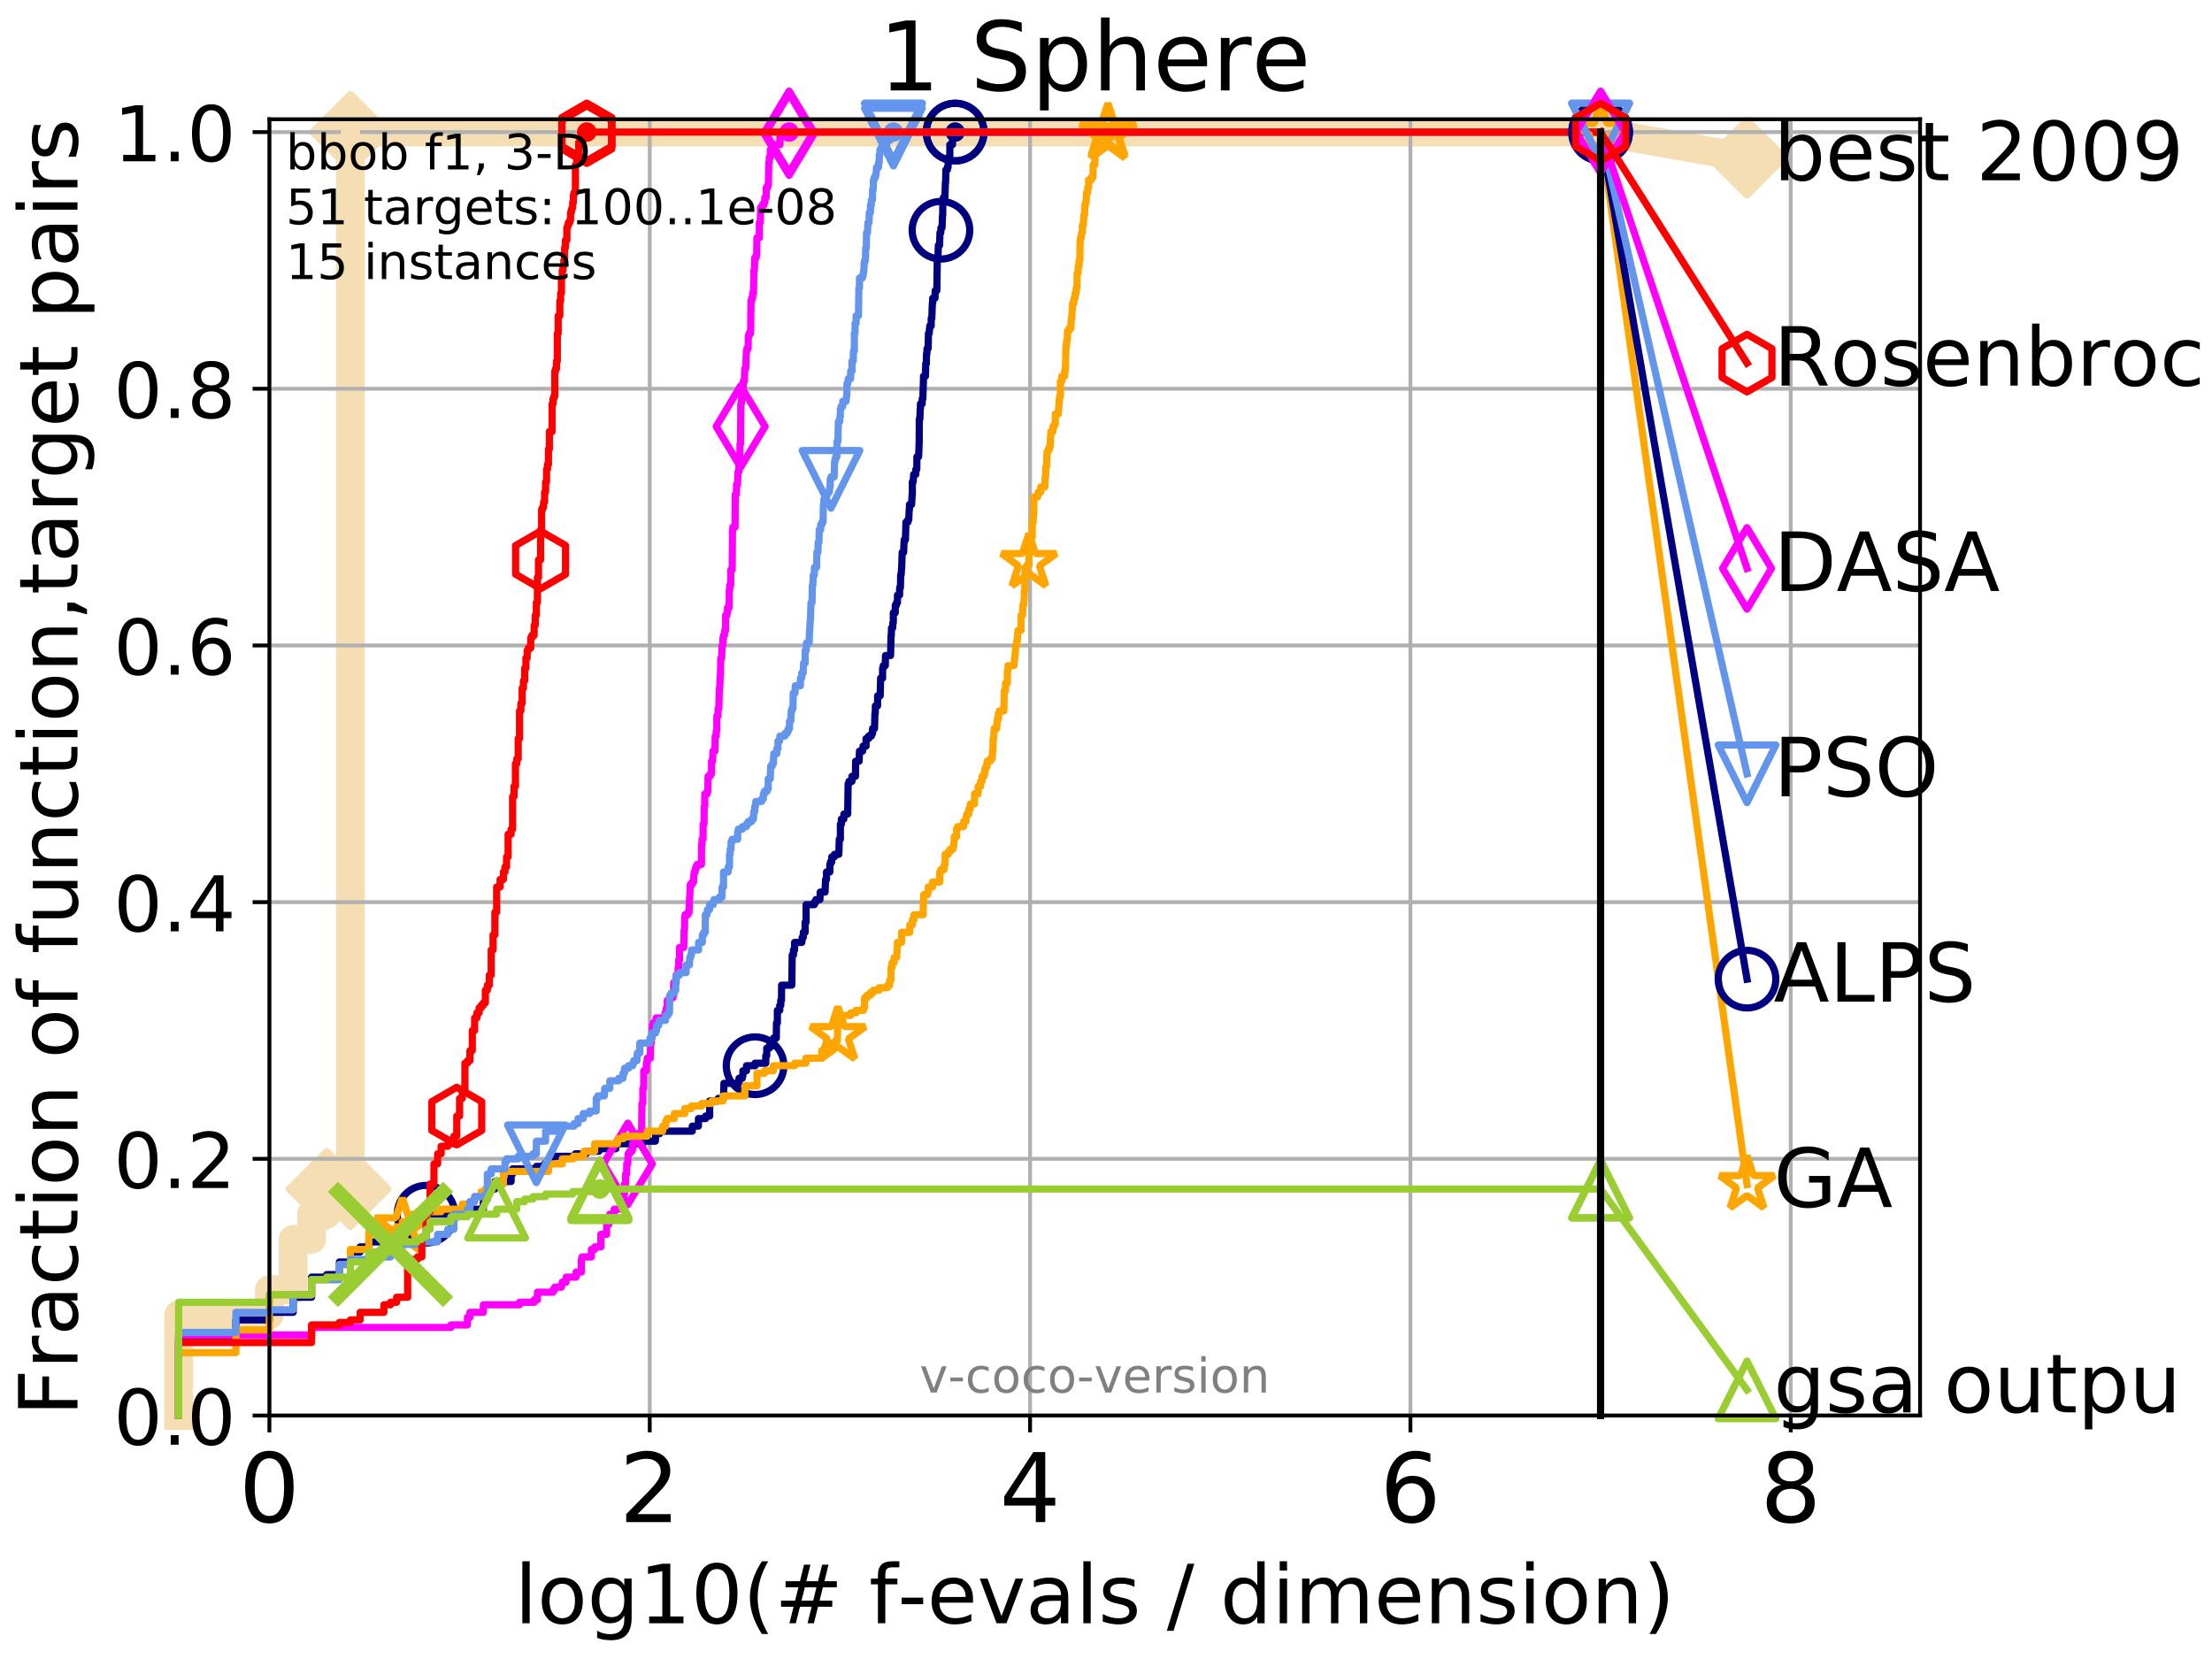 <?xml version="1.0" encoding="utf-8" standalone="no"?>
<!DOCTYPE svg PUBLIC "-//W3C//DTD SVG 1.1//EN"
  "http://www.w3.org/Graphics/SVG/1.1/DTD/svg11.dtd">
<!-- Created with matplotlib (http://matplotlib.org/) -->
<svg height="345.6pt" version="1.1" viewBox="0 0 460.8 345.6" width="460.8pt" xmlns="http://www.w3.org/2000/svg" xmlns:xlink="http://www.w3.org/1999/xlink">
 <defs>
  <style type="text/css">
*{stroke-linecap:butt;stroke-linejoin:round;}
  </style>
 </defs>
 <g id="figure_1">
  <g id="patch_1">
   <path d="M 0 345.6 
L 460.8 345.6 
L 460.8 0 
L 0 0 
z
" style="fill:#ffffff;"/>
  </g>
  <g id="axes_1">
   <g id="patch_2">
    <path d="M 56.12 294.88 
L 399.984 294.88 
L 399.984 24.84 
L 56.12 24.84 
z
" style="fill:#ffffff;"/>
   </g>
   <g id="line2d_1">
    <path d="M 37.219 294.88 
L 37.219 273.91 
L 56.12 273.91 
L 56.12 268.668 
L 61.07 268.668 
L 61.07 258.183 
L 64.909 258.183 
L 64.909 252.94 
L 68.046 252.94 
L 68.046 247.698 
L 72.995 247.698 
L 72.995 27.514 
L 333.43 27.514 
" style="fill:none;stroke:#f5deb3;stroke-linecap:square;stroke-width:6;"/>
   </g>
   <g id="line2d_2">
    <defs>
     <path d="M -0 7.778 
L 7.778 0 
L 0 -7.778 
L -7.778 -0 
z
" id="m701be391ea" style="stroke:#f5deb3;stroke-linejoin:miter;stroke-width:1.5;"/>
    </defs>
    <g>
     <use style="fill:#f5deb3;stroke:#f5deb3;stroke-linejoin:miter;stroke-width:1.5;" x="68.046" xlink:href="#m701be391ea" y="247.698"/>
     <use style="fill:#f5deb3;stroke:#f5deb3;stroke-linejoin:miter;stroke-width:1.5;" x="72.995" xlink:href="#m701be391ea" y="247.698"/>
     <use style="fill:#f5deb3;stroke:#f5deb3;stroke-linejoin:miter;stroke-width:1.5;" x="72.995" xlink:href="#m701be391ea" y="247.698"/>
     <use style="fill:#f5deb3;stroke:#f5deb3;stroke-linejoin:miter;stroke-width:1.5;" x="72.995" xlink:href="#m701be391ea" y="27.514"/>
     <use style="fill:#f5deb3;stroke:#f5deb3;stroke-linejoin:miter;stroke-width:1.5;" x="72.995" xlink:href="#m701be391ea" y="27.514"/>
     <use style="fill:#f5deb3;stroke:#f5deb3;stroke-linejoin:miter;stroke-width:1.5;" x="333.43" xlink:href="#m701be391ea" y="27.514"/>
    </g>
   </g>
   <g id="line2d_3">
    <path style="fill:none;stroke:#f5deb3;stroke-linecap:square;stroke-width:6;"/>
    <g/>
   </g>
   <g id="line2d_4">
    <path d="M 333.43 27.514 
L 363.934 32.861 
" style="fill:none;stroke:#f5deb3;stroke-linecap:square;stroke-width:6;"/>
    <g>
     <use style="fill:#f5deb3;stroke:#f5deb3;stroke-linejoin:miter;stroke-width:1.5;" x="333.43" xlink:href="#m701be391ea" y="27.514"/>
     <use style="fill:#f5deb3;stroke:#f5deb3;stroke-linejoin:miter;stroke-width:1.5;" x="363.934" xlink:href="#m701be391ea" y="32.861"/>
    </g>
   </g>
   <g id="matplotlib.axis_1">
    <g id="xtick_1">
     <g id="line2d_5">
      <path clip-path="url(#p65140a547c)" d="M 56.12 294.88 
L 56.12 24.84 
" style="fill:none;stroke:#b0b0b0;stroke-linecap:square;stroke-width:0.8;"/>
     </g>
     <g id="line2d_6">
      <defs>
       <path d="M 0 0 
L 0 3.5 
" id="m8981e5ee65" style="stroke:#000000;stroke-width:0.8;"/>
      </defs>
      <g>
       <use style="stroke:#000000;stroke-width:0.8;" x="56.12" xlink:href="#m8981e5ee65" y="294.88"/>
      </g>
     </g>
     <g id="text_1">
      <!-- 0 -->
      <defs>
       <path d="M 31.781 66.406 
Q 24.172 66.406 20.328 58.906 
Q 16.5 51.422 16.5 36.375 
Q 16.5 21.391 20.328 13.891 
Q 24.172 6.391 31.781 6.391 
Q 39.453 6.391 43.281 13.891 
Q 47.125 21.391 47.125 36.375 
Q 47.125 51.422 43.281 58.906 
Q 39.453 66.406 31.781 66.406 
z
M 31.781 74.219 
Q 44.047 74.219 50.516 64.516 
Q 56.984 54.828 56.984 36.375 
Q 56.984 17.969 50.516 8.266 
Q 44.047 -1.422 31.781 -1.422 
Q 19.531 -1.422 13.062 8.266 
Q 6.594 17.969 6.594 36.375 
Q 6.594 54.828 13.062 64.516 
Q 19.531 74.219 31.781 74.219 
z
" id="DejaVuSans-30"/>
      </defs>
      <g transform="translate(49.758 317.077)scale(0.2 -0.2)">
       <use xlink:href="#DejaVuSans-30"/>
      </g>
     </g>
    </g>
    <g id="xtick_2">
     <g id="line2d_7">
      <path clip-path="url(#p65140a547c)" d="M 135.351 294.88 
L 135.351 24.84 
" style="fill:none;stroke:#b0b0b0;stroke-linecap:square;stroke-width:0.8;"/>
     </g>
     <g id="line2d_8">
      <g>
       <use style="stroke:#000000;stroke-width:0.8;" x="135.351" xlink:href="#m8981e5ee65" y="294.88"/>
      </g>
     </g>
     <g id="text_2">
      <!-- 2 -->
      <defs>
       <path d="M 19.188 8.297 
L 53.609 8.297 
L 53.609 0 
L 7.328 0 
L 7.328 8.297 
Q 12.938 14.109 22.625 23.891 
Q 32.328 33.688 34.812 36.531 
Q 39.547 41.844 41.422 45.531 
Q 43.312 49.219 43.312 52.781 
Q 43.312 58.594 39.234 62.25 
Q 35.156 65.922 28.609 65.922 
Q 23.969 65.922 18.812 64.312 
Q 13.672 62.703 7.812 59.422 
L 7.812 69.391 
Q 13.766 71.781 18.938 73 
Q 24.125 74.219 28.422 74.219 
Q 39.75 74.219 46.484 68.547 
Q 53.219 62.891 53.219 53.422 
Q 53.219 48.922 51.531 44.891 
Q 49.859 40.875 45.406 35.406 
Q 44.188 33.984 37.641 27.219 
Q 31.109 20.453 19.188 8.297 
z
" id="DejaVuSans-32"/>
      </defs>
      <g transform="translate(128.989 317.077)scale(0.2 -0.2)">
       <use xlink:href="#DejaVuSans-32"/>
      </g>
     </g>
    </g>
    <g id="xtick_3">
     <g id="line2d_9">
      <path clip-path="url(#p65140a547c)" d="M 214.583 294.88 
L 214.583 24.84 
" style="fill:none;stroke:#b0b0b0;stroke-linecap:square;stroke-width:0.8;"/>
     </g>
     <g id="line2d_10">
      <g>
       <use style="stroke:#000000;stroke-width:0.8;" x="214.583" xlink:href="#m8981e5ee65" y="294.88"/>
      </g>
     </g>
     <g id="text_3">
      <!-- 4 -->
      <defs>
       <path d="M 37.797 64.312 
L 12.891 25.391 
L 37.797 25.391 
z
M 35.203 72.906 
L 47.609 72.906 
L 47.609 25.391 
L 58.016 25.391 
L 58.016 17.188 
L 47.609 17.188 
L 47.609 0 
L 37.797 0 
L 37.797 17.188 
L 4.891 17.188 
L 4.891 26.703 
z
" id="DejaVuSans-34"/>
      </defs>
      <g transform="translate(208.22 317.077)scale(0.2 -0.2)">
       <use xlink:href="#DejaVuSans-34"/>
      </g>
     </g>
    </g>
    <g id="xtick_4">
     <g id="line2d_11">
      <path clip-path="url(#p65140a547c)" d="M 293.814 294.88 
L 293.814 24.84 
" style="fill:none;stroke:#b0b0b0;stroke-linecap:square;stroke-width:0.8;"/>
     </g>
     <g id="line2d_12">
      <g>
       <use style="stroke:#000000;stroke-width:0.8;" x="293.814" xlink:href="#m8981e5ee65" y="294.88"/>
      </g>
     </g>
     <g id="text_4">
      <!-- 6 -->
      <defs>
       <path d="M 33.016 40.375 
Q 26.375 40.375 22.484 35.828 
Q 18.609 31.297 18.609 23.391 
Q 18.609 15.531 22.484 10.953 
Q 26.375 6.391 33.016 6.391 
Q 39.656 6.391 43.531 10.953 
Q 47.406 15.531 47.406 23.391 
Q 47.406 31.297 43.531 35.828 
Q 39.656 40.375 33.016 40.375 
z
M 52.594 71.297 
L 52.594 62.312 
Q 48.875 64.062 45.094 64.984 
Q 41.312 65.922 37.594 65.922 
Q 27.828 65.922 22.672 59.328 
Q 17.531 52.734 16.797 39.406 
Q 19.672 43.656 24.016 45.922 
Q 28.375 48.188 33.594 48.188 
Q 44.578 48.188 50.953 41.516 
Q 57.328 34.859 57.328 23.391 
Q 57.328 12.156 50.688 5.359 
Q 44.047 -1.422 33.016 -1.422 
Q 20.359 -1.422 13.672 8.266 
Q 6.984 17.969 6.984 36.375 
Q 6.984 53.656 15.188 63.938 
Q 23.391 74.219 37.203 74.219 
Q 40.922 74.219 44.703 73.484 
Q 48.484 72.75 52.594 71.297 
z
" id="DejaVuSans-36"/>
      </defs>
      <g transform="translate(287.452 317.077)scale(0.2 -0.2)">
       <use xlink:href="#DejaVuSans-36"/>
      </g>
     </g>
    </g>
    <g id="xtick_5">
     <g id="line2d_13">
      <path clip-path="url(#p65140a547c)" d="M 373.045 294.88 
L 373.045 24.84 
" style="fill:none;stroke:#b0b0b0;stroke-linecap:square;stroke-width:0.8;"/>
     </g>
     <g id="line2d_14">
      <g>
       <use style="stroke:#000000;stroke-width:0.8;" x="373.045" xlink:href="#m8981e5ee65" y="294.88"/>
      </g>
     </g>
     <g id="text_5">
      <!-- 8 -->
      <defs>
       <path d="M 31.781 34.625 
Q 24.75 34.625 20.719 30.859 
Q 16.703 27.094 16.703 20.516 
Q 16.703 13.922 20.719 10.156 
Q 24.75 6.391 31.781 6.391 
Q 38.812 6.391 42.859 10.172 
Q 46.922 13.969 46.922 20.516 
Q 46.922 27.094 42.891 30.859 
Q 38.875 34.625 31.781 34.625 
z
M 21.922 38.812 
Q 15.578 40.375 12.031 44.719 
Q 8.5 49.078 8.5 55.328 
Q 8.5 64.062 14.719 69.141 
Q 20.953 74.219 31.781 74.219 
Q 42.672 74.219 48.875 69.141 
Q 55.078 64.062 55.078 55.328 
Q 55.078 49.078 51.531 44.719 
Q 48 40.375 41.703 38.812 
Q 48.828 37.156 52.797 32.312 
Q 56.781 27.484 56.781 20.516 
Q 56.781 9.906 50.312 4.234 
Q 43.844 -1.422 31.781 -1.422 
Q 19.734 -1.422 13.25 4.234 
Q 6.781 9.906 6.781 20.516 
Q 6.781 27.484 10.781 32.312 
Q 14.797 37.156 21.922 38.812 
z
M 18.312 54.391 
Q 18.312 48.734 21.844 45.562 
Q 25.391 42.391 31.781 42.391 
Q 38.141 42.391 41.719 45.562 
Q 45.312 48.734 45.312 54.391 
Q 45.312 60.062 41.719 63.234 
Q 38.141 66.406 31.781 66.406 
Q 25.391 66.406 21.844 63.234 
Q 18.312 60.062 18.312 54.391 
z
" id="DejaVuSans-38"/>
      </defs>
      <g transform="translate(366.683 317.077)scale(0.2 -0.2)">
       <use xlink:href="#DejaVuSans-38"/>
      </g>
     </g>
    </g>
    <g id="text_6">
     <!-- log10(# f-evals / dimension) -->
     <defs>
      <path d="M 9.422 75.984 
L 18.406 75.984 
L 18.406 0 
L 9.422 0 
z
" id="DejaVuSans-6c"/>
      <path d="M 30.609 48.391 
Q 23.391 48.391 19.188 42.75 
Q 14.984 37.109 14.984 27.297 
Q 14.984 17.484 19.156 11.844 
Q 23.344 6.203 30.609 6.203 
Q 37.797 6.203 41.984 11.859 
Q 46.188 17.531 46.188 27.297 
Q 46.188 37.016 41.984 42.703 
Q 37.797 48.391 30.609 48.391 
z
M 30.609 56 
Q 42.328 56 49.016 48.375 
Q 55.719 40.766 55.719 27.297 
Q 55.719 13.875 49.016 6.219 
Q 42.328 -1.422 30.609 -1.422 
Q 18.844 -1.422 12.172 6.219 
Q 5.516 13.875 5.516 27.297 
Q 5.516 40.766 12.172 48.375 
Q 18.844 56 30.609 56 
z
" id="DejaVuSans-6f"/>
      <path d="M 45.406 27.984 
Q 45.406 37.75 41.375 43.109 
Q 37.359 48.484 30.078 48.484 
Q 22.859 48.484 18.828 43.109 
Q 14.797 37.75 14.797 27.984 
Q 14.797 18.266 18.828 12.891 
Q 22.859 7.516 30.078 7.516 
Q 37.359 7.516 41.375 12.891 
Q 45.406 18.266 45.406 27.984 
z
M 54.391 6.781 
Q 54.391 -7.172 48.188 -13.984 
Q 42 -20.797 29.203 -20.797 
Q 24.469 -20.797 20.266 -20.094 
Q 16.062 -19.391 12.109 -17.922 
L 12.109 -9.188 
Q 16.062 -11.328 19.922 -12.344 
Q 23.781 -13.375 27.781 -13.375 
Q 36.625 -13.375 41.016 -8.766 
Q 45.406 -4.156 45.406 5.172 
L 45.406 9.625 
Q 42.625 4.781 38.281 2.391 
Q 33.938 0 27.875 0 
Q 17.828 0 11.672 7.656 
Q 5.516 15.328 5.516 27.984 
Q 5.516 40.672 11.672 48.328 
Q 17.828 56 27.875 56 
Q 33.938 56 38.281 53.609 
Q 42.625 51.219 45.406 46.391 
L 45.406 54.688 
L 54.391 54.688 
z
" id="DejaVuSans-67"/>
      <path d="M 12.406 8.297 
L 28.516 8.297 
L 28.516 63.922 
L 10.984 60.406 
L 10.984 69.391 
L 28.422 72.906 
L 38.281 72.906 
L 38.281 8.297 
L 54.391 8.297 
L 54.391 0 
L 12.406 0 
z
" id="DejaVuSans-31"/>
      <path d="M 31 75.875 
Q 24.469 64.656 21.281 53.656 
Q 18.109 42.672 18.109 31.391 
Q 18.109 20.125 21.312 9.062 
Q 24.516 -2 31 -13.188 
L 23.188 -13.188 
Q 15.875 -1.703 12.234 9.375 
Q 8.594 20.453 8.594 31.391 
Q 8.594 42.281 12.203 53.312 
Q 15.828 64.359 23.188 75.875 
z
" id="DejaVuSans-28"/>
      <path d="M 51.125 44 
L 36.922 44 
L 32.812 27.688 
L 47.125 27.688 
z
M 43.797 71.781 
L 38.719 51.516 
L 52.984 51.516 
L 58.109 71.781 
L 65.922 71.781 
L 60.891 51.516 
L 76.125 51.516 
L 76.125 44 
L 58.984 44 
L 54.984 27.688 
L 70.516 27.688 
L 70.516 20.219 
L 53.078 20.219 
L 48 0 
L 40.188 0 
L 45.219 20.219 
L 30.906 20.219 
L 25.875 0 
L 18.016 0 
L 23.094 20.219 
L 7.719 20.219 
L 7.719 27.688 
L 24.906 27.688 
L 29 44 
L 13.281 44 
L 13.281 51.516 
L 30.906 51.516 
L 35.891 71.781 
z
" id="DejaVuSans-23"/>
      <path id="DejaVuSans-20"/>
      <path d="M 37.109 75.984 
L 37.109 68.5 
L 28.516 68.5 
Q 23.688 68.5 21.797 66.547 
Q 19.922 64.594 19.922 59.516 
L 19.922 54.688 
L 34.719 54.688 
L 34.719 47.703 
L 19.922 47.703 
L 19.922 0 
L 10.891 0 
L 10.891 47.703 
L 2.297 47.703 
L 2.297 54.688 
L 10.891 54.688 
L 10.891 58.5 
Q 10.891 67.625 15.141 71.797 
Q 19.391 75.984 28.609 75.984 
z
" id="DejaVuSans-66"/>
      <path d="M 4.891 31.391 
L 31.203 31.391 
L 31.203 23.391 
L 4.891 23.391 
z
" id="DejaVuSans-2d"/>
      <path d="M 56.203 29.594 
L 56.203 25.203 
L 14.891 25.203 
Q 15.484 15.922 20.484 11.062 
Q 25.484 6.203 34.422 6.203 
Q 39.594 6.203 44.453 7.469 
Q 49.312 8.734 54.109 11.281 
L 54.109 2.781 
Q 49.266 0.734 44.188 -0.344 
Q 39.109 -1.422 33.891 -1.422 
Q 20.797 -1.422 13.156 6.188 
Q 5.516 13.812 5.516 26.812 
Q 5.516 40.234 12.766 48.109 
Q 20.016 56 32.328 56 
Q 43.359 56 49.781 48.891 
Q 56.203 41.797 56.203 29.594 
z
M 47.219 32.234 
Q 47.125 39.594 43.094 43.984 
Q 39.062 48.391 32.422 48.391 
Q 24.906 48.391 20.391 44.141 
Q 15.875 39.891 15.188 32.172 
z
" id="DejaVuSans-65"/>
      <path d="M 2.984 54.688 
L 12.5 54.688 
L 29.594 8.797 
L 46.688 54.688 
L 56.203 54.688 
L 35.688 0 
L 23.484 0 
z
" id="DejaVuSans-76"/>
      <path d="M 34.281 27.484 
Q 23.391 27.484 19.188 25 
Q 14.984 22.516 14.984 16.5 
Q 14.984 11.719 18.141 8.906 
Q 21.297 6.109 26.703 6.109 
Q 34.188 6.109 38.703 11.406 
Q 43.219 16.703 43.219 25.484 
L 43.219 27.484 
z
M 52.203 31.203 
L 52.203 0 
L 43.219 0 
L 43.219 8.297 
Q 40.141 3.328 35.547 0.953 
Q 30.953 -1.422 24.312 -1.422 
Q 15.922 -1.422 10.953 3.297 
Q 6 8.016 6 15.922 
Q 6 25.141 12.172 29.828 
Q 18.359 34.516 30.609 34.516 
L 43.219 34.516 
L 43.219 35.406 
Q 43.219 41.609 39.141 45 
Q 35.062 48.391 27.688 48.391 
Q 23 48.391 18.547 47.266 
Q 14.109 46.141 10.016 43.891 
L 10.016 52.203 
Q 14.938 54.109 19.578 55.047 
Q 24.219 56 28.609 56 
Q 40.484 56 46.344 49.844 
Q 52.203 43.703 52.203 31.203 
z
" id="DejaVuSans-61"/>
      <path d="M 44.281 53.078 
L 44.281 44.578 
Q 40.484 46.531 36.375 47.5 
Q 32.281 48.484 27.875 48.484 
Q 21.188 48.484 17.844 46.438 
Q 14.5 44.391 14.5 40.281 
Q 14.5 37.156 16.891 35.375 
Q 19.281 33.594 26.516 31.984 
L 29.594 31.297 
Q 39.156 29.25 43.188 25.516 
Q 47.219 21.781 47.219 15.094 
Q 47.219 7.469 41.188 3.016 
Q 35.156 -1.422 24.609 -1.422 
Q 20.219 -1.422 15.453 -0.562 
Q 10.688 0.297 5.422 2 
L 5.422 11.281 
Q 10.406 8.688 15.234 7.391 
Q 20.062 6.109 24.812 6.109 
Q 31.156 6.109 34.562 8.281 
Q 37.984 10.453 37.984 14.406 
Q 37.984 18.062 35.516 20.016 
Q 33.062 21.969 24.703 23.781 
L 21.578 24.516 
Q 13.234 26.266 9.516 29.906 
Q 5.812 33.547 5.812 39.891 
Q 5.812 47.609 11.281 51.797 
Q 16.75 56 26.812 56 
Q 31.781 56 36.172 55.266 
Q 40.578 54.547 44.281 53.078 
z
" id="DejaVuSans-73"/>
      <path d="M 25.391 72.906 
L 33.688 72.906 
L 8.297 -9.281 
L 0 -9.281 
z
" id="DejaVuSans-2f"/>
      <path d="M 45.406 46.391 
L 45.406 75.984 
L 54.391 75.984 
L 54.391 0 
L 45.406 0 
L 45.406 8.203 
Q 42.578 3.328 38.25 0.953 
Q 33.938 -1.422 27.875 -1.422 
Q 17.969 -1.422 11.734 6.484 
Q 5.516 14.406 5.516 27.297 
Q 5.516 40.188 11.734 48.094 
Q 17.969 56 27.875 56 
Q 33.938 56 38.25 53.625 
Q 42.578 51.266 45.406 46.391 
z
M 14.797 27.297 
Q 14.797 17.391 18.875 11.75 
Q 22.953 6.109 30.078 6.109 
Q 37.203 6.109 41.297 11.75 
Q 45.406 17.391 45.406 27.297 
Q 45.406 37.203 41.297 42.844 
Q 37.203 48.484 30.078 48.484 
Q 22.953 48.484 18.875 42.844 
Q 14.797 37.203 14.797 27.297 
z
" id="DejaVuSans-64"/>
      <path d="M 9.422 54.688 
L 18.406 54.688 
L 18.406 0 
L 9.422 0 
z
M 9.422 75.984 
L 18.406 75.984 
L 18.406 64.594 
L 9.422 64.594 
z
" id="DejaVuSans-69"/>
      <path d="M 52 44.188 
Q 55.375 50.25 60.062 53.125 
Q 64.75 56 71.094 56 
Q 79.641 56 84.281 50.016 
Q 88.922 44.047 88.922 33.016 
L 88.922 0 
L 79.891 0 
L 79.891 32.719 
Q 79.891 40.578 77.094 44.375 
Q 74.312 48.188 68.609 48.188 
Q 61.625 48.188 57.562 43.547 
Q 53.516 38.922 53.516 30.906 
L 53.516 0 
L 44.484 0 
L 44.484 32.719 
Q 44.484 40.625 41.703 44.406 
Q 38.922 48.188 33.109 48.188 
Q 26.219 48.188 22.156 43.531 
Q 18.109 38.875 18.109 30.906 
L 18.109 0 
L 9.078 0 
L 9.078 54.688 
L 18.109 54.688 
L 18.109 46.188 
Q 21.188 51.219 25.484 53.609 
Q 29.781 56 35.688 56 
Q 41.656 56 45.828 52.969 
Q 50 49.953 52 44.188 
z
" id="DejaVuSans-6d"/>
      <path d="M 54.891 33.016 
L 54.891 0 
L 45.906 0 
L 45.906 32.719 
Q 45.906 40.484 42.875 44.328 
Q 39.844 48.188 33.797 48.188 
Q 26.516 48.188 22.312 43.547 
Q 18.109 38.922 18.109 30.906 
L 18.109 0 
L 9.078 0 
L 9.078 54.688 
L 18.109 54.688 
L 18.109 46.188 
Q 21.344 51.125 25.703 53.562 
Q 30.078 56 35.797 56 
Q 45.219 56 50.047 50.172 
Q 54.891 44.344 54.891 33.016 
z
" id="DejaVuSans-6e"/>
      <path d="M 8.016 75.875 
L 15.828 75.875 
Q 23.141 64.359 26.781 53.312 
Q 30.422 42.281 30.422 31.391 
Q 30.422 20.453 26.781 9.375 
Q 23.141 -1.703 15.828 -13.188 
L 8.016 -13.188 
Q 14.5 -2 17.703 9.062 
Q 20.906 20.125 20.906 31.391 
Q 20.906 42.672 17.703 53.656 
Q 14.5 64.656 8.016 75.875 
z
" id="DejaVuSans-29"/>
     </defs>
     <g transform="translate(107.211 338.154)scale(0.17 -0.17)">
      <use xlink:href="#DejaVuSans-6c"/>
      <use x="27.783" xlink:href="#DejaVuSans-6f"/>
      <use x="88.965" xlink:href="#DejaVuSans-67"/>
      <use x="152.441" xlink:href="#DejaVuSans-31"/>
      <use x="216.064" xlink:href="#DejaVuSans-30"/>
      <use x="279.688" xlink:href="#DejaVuSans-28"/>
      <use x="318.701" xlink:href="#DejaVuSans-23"/>
      <use x="402.49" xlink:href="#DejaVuSans-20"/>
      <use x="434.277" xlink:href="#DejaVuSans-66"/>
      <use x="469.404" xlink:href="#DejaVuSans-2d"/>
      <use x="505.488" xlink:href="#DejaVuSans-65"/>
      <use x="567.012" xlink:href="#DejaVuSans-76"/>
      <use x="626.191" xlink:href="#DejaVuSans-61"/>
      <use x="687.471" xlink:href="#DejaVuSans-6c"/>
      <use x="715.254" xlink:href="#DejaVuSans-73"/>
      <use x="767.354" xlink:href="#DejaVuSans-20"/>
      <use x="799.141" xlink:href="#DejaVuSans-2f"/>
      <use x="832.832" xlink:href="#DejaVuSans-20"/>
      <use x="864.619" xlink:href="#DejaVuSans-64"/>
      <use x="928.096" xlink:href="#DejaVuSans-69"/>
      <use x="955.879" xlink:href="#DejaVuSans-6d"/>
      <use x="1053.291" xlink:href="#DejaVuSans-65"/>
      <use x="1114.814" xlink:href="#DejaVuSans-6e"/>
      <use x="1178.193" xlink:href="#DejaVuSans-73"/>
      <use x="1230.293" xlink:href="#DejaVuSans-69"/>
      <use x="1258.076" xlink:href="#DejaVuSans-6f"/>
      <use x="1319.258" xlink:href="#DejaVuSans-6e"/>
      <use x="1382.637" xlink:href="#DejaVuSans-29"/>
     </g>
    </g>
   </g>
   <g id="matplotlib.axis_2">
    <g id="ytick_1">
     <g id="line2d_15">
      <path clip-path="url(#p65140a547c)" d="M 56.12 294.88 
L 399.984 294.88 
" style="fill:none;stroke:#b0b0b0;stroke-linecap:square;stroke-width:0.8;"/>
     </g>
     <g id="line2d_16">
      <defs>
       <path d="M 0 0 
L -3.5 0 
" id="mb7b82d1c41" style="stroke:#000000;stroke-width:0.8;"/>
      </defs>
      <g>
       <use style="stroke:#000000;stroke-width:0.8;" x="56.12" xlink:href="#mb7b82d1c41" y="294.88"/>
      </g>
     </g>
     <g id="text_7">
      <!-- 0.0 -->
      <defs>
       <path d="M 10.688 12.406 
L 21 12.406 
L 21 0 
L 10.688 0 
z
" id="DejaVuSans-2e"/>
      </defs>
      <g transform="translate(23.675 300.959)scale(0.16 -0.16)">
       <use xlink:href="#DejaVuSans-30"/>
       <use x="63.623" xlink:href="#DejaVuSans-2e"/>
       <use x="95.41" xlink:href="#DejaVuSans-30"/>
      </g>
     </g>
    </g>
    <g id="ytick_2">
     <g id="line2d_17">
      <path clip-path="url(#p65140a547c)" d="M 56.12 241.407 
L 399.984 241.407 
" style="fill:none;stroke:#b0b0b0;stroke-linecap:square;stroke-width:0.8;"/>
     </g>
     <g id="line2d_18">
      <g>
       <use style="stroke:#000000;stroke-width:0.8;" x="56.12" xlink:href="#mb7b82d1c41" y="241.407"/>
      </g>
     </g>
     <g id="text_8">
      <!-- 0.2 -->
      <g transform="translate(23.675 247.485)scale(0.16 -0.16)">
       <use xlink:href="#DejaVuSans-30"/>
       <use x="63.623" xlink:href="#DejaVuSans-2e"/>
       <use x="95.41" xlink:href="#DejaVuSans-32"/>
      </g>
     </g>
    </g>
    <g id="ytick_3">
     <g id="line2d_19">
      <path clip-path="url(#p65140a547c)" d="M 56.12 187.933 
L 399.984 187.933 
" style="fill:none;stroke:#b0b0b0;stroke-linecap:square;stroke-width:0.8;"/>
     </g>
     <g id="line2d_20">
      <g>
       <use style="stroke:#000000;stroke-width:0.8;" x="56.12" xlink:href="#mb7b82d1c41" y="187.933"/>
      </g>
     </g>
     <g id="text_9">
      <!-- 0.4 -->
      <g transform="translate(23.675 194.012)scale(0.16 -0.16)">
       <use xlink:href="#DejaVuSans-30"/>
       <use x="63.623" xlink:href="#DejaVuSans-2e"/>
       <use x="95.41" xlink:href="#DejaVuSans-34"/>
      </g>
     </g>
    </g>
    <g id="ytick_4">
     <g id="line2d_21">
      <path clip-path="url(#p65140a547c)" d="M 56.12 134.46 
L 399.984 134.46 
" style="fill:none;stroke:#b0b0b0;stroke-linecap:square;stroke-width:0.8;"/>
     </g>
     <g id="line2d_22">
      <g>
       <use style="stroke:#000000;stroke-width:0.8;" x="56.12" xlink:href="#mb7b82d1c41" y="134.46"/>
      </g>
     </g>
     <g id="text_10">
      <!-- 0.6 -->
      <g transform="translate(23.675 140.539)scale(0.16 -0.16)">
       <use xlink:href="#DejaVuSans-30"/>
       <use x="63.623" xlink:href="#DejaVuSans-2e"/>
       <use x="95.41" xlink:href="#DejaVuSans-36"/>
      </g>
     </g>
    </g>
    <g id="ytick_5">
     <g id="line2d_23">
      <path clip-path="url(#p65140a547c)" d="M 56.12 80.987 
L 399.984 80.987 
" style="fill:none;stroke:#b0b0b0;stroke-linecap:square;stroke-width:0.8;"/>
     </g>
     <g id="line2d_24">
      <g>
       <use style="stroke:#000000;stroke-width:0.8;" x="56.12" xlink:href="#mb7b82d1c41" y="80.987"/>
      </g>
     </g>
     <g id="text_11">
      <!-- 0.8 -->
      <g transform="translate(23.675 87.066)scale(0.16 -0.16)">
       <use xlink:href="#DejaVuSans-30"/>
       <use x="63.623" xlink:href="#DejaVuSans-2e"/>
       <use x="95.41" xlink:href="#DejaVuSans-38"/>
      </g>
     </g>
    </g>
    <g id="ytick_6">
     <g id="line2d_25">
      <path clip-path="url(#p65140a547c)" d="M 56.12 27.514 
L 399.984 27.514 
" style="fill:none;stroke:#b0b0b0;stroke-linecap:square;stroke-width:0.8;"/>
     </g>
     <g id="line2d_26">
      <g>
       <use style="stroke:#000000;stroke-width:0.8;" x="56.12" xlink:href="#mb7b82d1c41" y="27.514"/>
      </g>
     </g>
     <g id="text_12">
      <!-- 1.0 -->
      <g transform="translate(23.675 33.592)scale(0.16 -0.16)">
       <use xlink:href="#DejaVuSans-31"/>
       <use x="63.623" xlink:href="#DejaVuSans-2e"/>
       <use x="95.41" xlink:href="#DejaVuSans-30"/>
      </g>
     </g>
    </g>
    <g id="text_13">
     <!-- Fraction of function,target pairs -->
     <defs>
      <path d="M 9.812 72.906 
L 51.703 72.906 
L 51.703 64.594 
L 19.672 64.594 
L 19.672 43.109 
L 48.578 43.109 
L 48.578 34.812 
L 19.672 34.812 
L 19.672 0 
L 9.812 0 
z
" id="DejaVuSans-46"/>
      <path d="M 41.109 46.297 
Q 39.594 47.172 37.812 47.578 
Q 36.031 48 33.891 48 
Q 26.266 48 22.188 43.047 
Q 18.109 38.094 18.109 28.812 
L 18.109 0 
L 9.078 0 
L 9.078 54.688 
L 18.109 54.688 
L 18.109 46.188 
Q 20.953 51.172 25.484 53.578 
Q 30.031 56 36.531 56 
Q 37.453 56 38.578 55.875 
Q 39.703 55.766 41.062 55.516 
z
" id="DejaVuSans-72"/>
      <path d="M 48.781 52.594 
L 48.781 44.188 
Q 44.969 46.297 41.141 47.344 
Q 37.312 48.391 33.406 48.391 
Q 24.656 48.391 19.812 42.844 
Q 14.984 37.312 14.984 27.297 
Q 14.984 17.281 19.812 11.734 
Q 24.656 6.203 33.406 6.203 
Q 37.312 6.203 41.141 7.25 
Q 44.969 8.297 48.781 10.406 
L 48.781 2.094 
Q 45.016 0.344 40.984 -0.531 
Q 36.969 -1.422 32.422 -1.422 
Q 20.062 -1.422 12.781 6.344 
Q 5.516 14.109 5.516 27.297 
Q 5.516 40.672 12.859 48.328 
Q 20.219 56 33.016 56 
Q 37.156 56 41.109 55.141 
Q 45.062 54.297 48.781 52.594 
z
" id="DejaVuSans-63"/>
      <path d="M 18.312 70.219 
L 18.312 54.688 
L 36.812 54.688 
L 36.812 47.703 
L 18.312 47.703 
L 18.312 18.016 
Q 18.312 11.328 20.141 9.422 
Q 21.969 7.516 27.594 7.516 
L 36.812 7.516 
L 36.812 0 
L 27.594 0 
Q 17.188 0 13.234 3.875 
Q 9.281 7.766 9.281 18.016 
L 9.281 47.703 
L 2.688 47.703 
L 2.688 54.688 
L 9.281 54.688 
L 9.281 70.219 
z
" id="DejaVuSans-74"/>
      <path d="M 8.5 21.578 
L 8.5 54.688 
L 17.484 54.688 
L 17.484 21.922 
Q 17.484 14.156 20.5 10.266 
Q 23.531 6.391 29.594 6.391 
Q 36.859 6.391 41.078 11.031 
Q 45.312 15.672 45.312 23.688 
L 45.312 54.688 
L 54.297 54.688 
L 54.297 0 
L 45.312 0 
L 45.312 8.406 
Q 42.047 3.422 37.719 1 
Q 33.406 -1.422 27.688 -1.422 
Q 18.266 -1.422 13.375 4.438 
Q 8.5 10.297 8.5 21.578 
z
M 31.109 56 
z
" id="DejaVuSans-75"/>
      <path d="M 11.719 12.406 
L 22.016 12.406 
L 22.016 4 
L 14.016 -11.625 
L 7.719 -11.625 
L 11.719 4 
z
" id="DejaVuSans-2c"/>
      <path d="M 18.109 8.203 
L 18.109 -20.797 
L 9.078 -20.797 
L 9.078 54.688 
L 18.109 54.688 
L 18.109 46.391 
Q 20.953 51.266 25.266 53.625 
Q 29.594 56 35.594 56 
Q 45.562 56 51.781 48.094 
Q 58.016 40.188 58.016 27.297 
Q 58.016 14.406 51.781 6.484 
Q 45.562 -1.422 35.594 -1.422 
Q 29.594 -1.422 25.266 0.953 
Q 20.953 3.328 18.109 8.203 
z
M 48.688 27.297 
Q 48.688 37.203 44.609 42.844 
Q 40.531 48.484 33.406 48.484 
Q 26.266 48.484 22.188 42.844 
Q 18.109 37.203 18.109 27.297 
Q 18.109 17.391 22.188 11.75 
Q 26.266 6.109 33.406 6.109 
Q 40.531 6.109 44.609 11.75 
Q 48.688 17.391 48.688 27.297 
z
" id="DejaVuSans-70"/>
     </defs>
     <g transform="translate(16.14 294.999)rotate(-90)scale(0.17 -0.17)">
      <use xlink:href="#DejaVuSans-46"/>
      <use x="57.41" xlink:href="#DejaVuSans-72"/>
      <use x="98.523" xlink:href="#DejaVuSans-61"/>
      <use x="159.803" xlink:href="#DejaVuSans-63"/>
      <use x="214.783" xlink:href="#DejaVuSans-74"/>
      <use x="253.992" xlink:href="#DejaVuSans-69"/>
      <use x="281.775" xlink:href="#DejaVuSans-6f"/>
      <use x="342.957" xlink:href="#DejaVuSans-6e"/>
      <use x="406.336" xlink:href="#DejaVuSans-20"/>
      <use x="438.123" xlink:href="#DejaVuSans-6f"/>
      <use x="499.305" xlink:href="#DejaVuSans-66"/>
      <use x="534.51" xlink:href="#DejaVuSans-20"/>
      <use x="566.297" xlink:href="#DejaVuSans-66"/>
      <use x="601.502" xlink:href="#DejaVuSans-75"/>
      <use x="664.881" xlink:href="#DejaVuSans-6e"/>
      <use x="728.26" xlink:href="#DejaVuSans-63"/>
      <use x="783.24" xlink:href="#DejaVuSans-74"/>
      <use x="822.449" xlink:href="#DejaVuSans-69"/>
      <use x="850.232" xlink:href="#DejaVuSans-6f"/>
      <use x="911.414" xlink:href="#DejaVuSans-6e"/>
      <use x="974.793" xlink:href="#DejaVuSans-2c"/>
      <use x="1006.58" xlink:href="#DejaVuSans-74"/>
      <use x="1045.789" xlink:href="#DejaVuSans-61"/>
      <use x="1107.068" xlink:href="#DejaVuSans-72"/>
      <use x="1148.166" xlink:href="#DejaVuSans-67"/>
      <use x="1211.643" xlink:href="#DejaVuSans-65"/>
      <use x="1273.166" xlink:href="#DejaVuSans-74"/>
      <use x="1312.375" xlink:href="#DejaVuSans-20"/>
      <use x="1344.162" xlink:href="#DejaVuSans-70"/>
      <use x="1407.639" xlink:href="#DejaVuSans-61"/>
      <use x="1468.918" xlink:href="#DejaVuSans-69"/>
      <use x="1496.701" xlink:href="#DejaVuSans-72"/>
      <use x="1537.814" xlink:href="#DejaVuSans-73"/>
     </g>
    </g>
   </g>
   <g id="line2d_27">
    <defs>
     <path d="M 0 1.5 
C 0.398 1.5 0.779 1.342 1.061 1.061 
C 1.342 0.779 1.5 0.398 1.5 0 
C 1.5 -0.398 1.342 -0.779 1.061 -1.061 
C 0.779 -1.342 0.398 -1.5 0 -1.5 
C -0.398 -1.5 -0.779 -1.342 -1.061 -1.061 
C -1.342 -0.779 -1.5 -0.398 -1.5 0 
C -1.5 0.398 -1.342 0.779 -1.061 1.061 
C -0.779 1.342 -0.398 1.5 0 1.5 
z
" id="mb4a089aa98" style="stroke:#f5deb3;"/>
    </defs>
    <g>
     <use style="fill:#f5deb3;stroke:#f5deb3;" x="72.995" xlink:href="#mb4a089aa98" y="27.514"/>
     <use style="fill:#f5deb3;stroke:#f5deb3;" x="72.995" xlink:href="#mb4a089aa98" y="27.514"/>
    </g>
   </g>
   <g id="line2d_28">
    <defs>
     <path d="M 0 1.5 
C 0.398 1.5 0.779 1.342 1.061 1.061 
C 1.342 0.779 1.5 0.398 1.5 0 
C 1.5 -0.398 1.342 -0.779 1.061 -1.061 
C 0.779 -1.342 0.398 -1.5 0 -1.5 
C -0.398 -1.5 -0.779 -1.342 -1.061 -1.061 
C -1.342 -0.779 -1.5 -0.398 -1.5 0 
C -1.5 0.398 -1.342 0.779 -1.061 1.061 
C -0.779 1.342 -0.398 1.5 0 1.5 
z
" id="me68a7d8ae7" style="stroke:#000080;"/>
    </defs>
    <g>
     <use style="fill:#000080;stroke:#000080;" x="198.976" xlink:href="#me68a7d8ae7" y="27.514"/>
     <use style="fill:#000080;stroke:#000080;" x="198.976" xlink:href="#me68a7d8ae7" y="27.514"/>
    </g>
   </g>
   <g id="line2d_29">
    <path d="M 37.219 294.88 
L 37.219 279.153 
L 49.144 279.153 
L 49.144 274.959 
L 56.12 274.959 
L 56.12 273.386 
L 61.07 273.386 
L 61.07 270.24 
L 64.909 270.24 
L 64.909 266.046 
L 68.046 266.046 
L 68.046 265.522 
L 70.698 265.522 
L 70.698 262.901 
L 72.995 262.901 
L 72.995 260.804 
L 75.021 260.804 
L 75.021 259.755 
L 76.834 259.755 
L 76.834 258.707 
L 79.971 258.707 
L 79.971 257.134 
L 82.623 257.134 
L 82.623 256.086 
L 84.921 256.086 
L 84.921 255.561 
L 85.964 255.561 
L 85.964 254.513 
L 86.947 254.513 
L 86.947 253.989 
L 88.76 253.989 
L 88.76 252.94 
L 97.375 252.94 
L 97.375 252.416 
L 98.872 252.416 
L 98.872 251.892 
L 100.685 251.892 
L 100.685 249.795 
L 101.525 249.795 
L 101.525 247.698 
L 103.09 247.698 
L 103.09 246.125 
L 106.474 246.125 
L 106.474 244.552 
L 106.779 244.552 
L 106.779 243.504 
L 111.728 243.504 
L 111.728 242.979 
L 113.45 242.979 
L 113.45 242.455 
L 114.827 242.455 
L 114.827 240.882 
L 119.871 240.882 
L 119.871 240.358 
L 122.115 240.358 
L 122.115 239.834 
L 124.75 239.834 
L 124.75 239.31 
L 128.289 239.31 
L 128.289 238.261 
L 133.917 238.261 
L 133.917 237.737 
L 136.515 237.737 
L 136.622 236.164 
L 137.403 236.164 
L 137.403 235.64 
L 144.209 235.64 
L 144.209 234.592 
L 145.496 234.592 
L 145.496 233.019 
L 146.988 233.019 
L 146.988 232.495 
L 147.841 232.495 
L 147.841 229.349 
L 149.606 229.349 
L 149.606 228.825 
L 150.722 228.825 
L 150.815 225.679 
L 153.944 225.679 
L 153.944 224.631 
L 154.631 224.631 
L 154.631 224.107 
L 154.761 224.107 
L 154.761 223.058 
L 155.506 223.058 
L 155.506 222.01 
L 157.294 222.01 
L 157.294 221.485 
L 159.529 221.485 
L 159.529 219.913 
L 159.725 219.913 
L 159.725 218.34 
L 160.286 218.34 
L 160.286 217.816 
L 161.152 217.816 
L 161.152 216.243 
L 161.719 216.243 
L 161.756 213.097 
L 161.94 213.097 
L 161.94 210.476 
L 162.434 210.476 
L 162.434 209.428 
L 162.647 209.428 
L 162.647 208.379 
L 162.799 208.379 
L 162.822 205.234 
L 164.94 205.234 
L 165.032 198.943 
L 165.296 198.943 
L 165.296 197.894 
L 165.526 197.894 
L 165.526 196.321 
L 167.036 196.321 
L 167.109 195.273 
L 167.342 195.273 
L 167.342 194.224 
L 167.722 194.224 
L 167.722 192.127 
L 167.922 192.127 
L 167.922 188.458 
L 169.639 188.458 
L 169.639 187.933 
L 169.964 187.933 
L 169.964 187.409 
L 170.802 187.409 
L 170.868 185.836 
L 171.878 185.836 
L 171.981 183.215 
L 172.178 183.215 
L 172.178 181.642 
L 172.872 181.642 
L 172.872 180.07 
L 173.001 180.07 
L 173.001 179.546 
L 173.275 179.546 
L 173.275 178.497 
L 173.829 178.497 
L 173.829 177.973 
L 174.742 177.973 
L 174.84 174.827 
L 175.064 174.827 
L 175.07 171.682 
L 175.28 171.682 
L 175.28 170.633 
L 175.79 170.633 
L 175.79 169.585 
L 176.586 169.585 
L 176.68 163.294 
L 176.86 163.294 
L 176.86 162.77 
L 177.476 162.77 
L 177.476 161.721 
L 178.213 161.721 
L 178.242 158.576 
L 178.966 158.576 
L 179.043 156.479 
L 179.7 156.479 
L 179.783 155.43 
L 180.417 155.43 
L 180.417 153.857 
L 180.96 153.857 
L 180.96 153.333 
L 181.533 153.333 
L 181.533 152.809 
L 181.77 152.809 
L 181.77 151.76 
L 182.182 151.76 
L 182.261 148.615 
L 182.329 148.615 
L 182.358 147.042 
L 182.812 147.042 
L 182.83 144.945 
L 183.359 144.945 
L 183.45 141.275 
L 183.862 141.275 
L 183.862 139.178 
L 184.002 139.178 
L 184.002 138.654 
L 184.427 138.654 
L 184.464 136.557 
L 185.52 136.557 
L 185.622 132.363 
L 185.675 132.363 
L 185.718 130.79 
L 185.965 130.79 
L 185.992 129.742 
L 186.094 129.742 
L 186.094 127.645 
L 186.501 127.645 
L 186.504 126.072 
L 186.746 126.072 
L 186.746 125.548 
L 186.955 125.548 
L 186.961 123.975 
L 187.401 123.975 
L 187.415 122.403 
L 187.578 122.403 
L 187.628 119.781 
L 187.721 119.781 
L 187.825 118.209 
L 187.838 118.209 
L 187.944 115.063 
L 188.246 115.063 
L 188.322 112.966 
L 188.367 112.966 
L 188.367 112.442 
L 188.621 112.442 
L 188.724 108.772 
L 189.132 108.772 
L 189.132 108.248 
L 189.315 108.248 
L 189.404 106.151 
L 189.458 106.151 
L 189.458 105.102 
L 189.907 105.102 
L 190.013 103.005 
L 190.056 103.005 
L 190.056 100.384 
L 190.231 100.384 
L 190.33 98.811 
L 190.777 98.811 
L 190.789 97.763 
L 190.987 97.763 
L 191.009 95.142 
L 191.367 95.142 
L 191.462 92.52 
L 191.479 92.52 
L 191.505 87.278 
L 191.626 87.278 
L 191.695 85.181 
L 191.743 85.181 
L 191.743 84.132 
L 192.1 84.132 
L 192.113 83.084 
L 192.242 83.084 
L 192.346 79.938 
L 192.357 79.938 
L 192.382 78.366 
L 192.786 78.366 
L 192.847 75.744 
L 192.972 75.744 
L 193.008 73.647 
L 193.092 73.647 
L 193.116 72.599 
L 193.352 72.599 
L 193.411 69.453 
L 193.573 69.453 
L 193.636 68.405 
L 193.688 68.405 
L 193.688 67.881 
L 193.987 67.881 
L 193.987 66.308 
L 194.113 66.308 
L 194.224 63.163 
L 194.301 63.163 
L 194.301 62.114 
L 194.775 62.114 
L 194.819 60.541 
L 195.159 60.541 
L 195.261 53.726 
L 195.383 53.726 
L 195.479 51.105 
L 195.733 51.105 
L 195.813 48.484 
L 195.981 48.484 
L 196.019 47.435 
L 196.243 47.435 
L 196.344 44.814 
L 196.384 44.814 
L 196.412 41.668 
L 196.526 41.668 
L 196.526 41.144 
L 196.84 41.144 
L 196.943 37.999 
L 196.991 37.999 
L 197.043 35.377 
L 197.349 35.377 
L 197.349 34.853 
L 197.497 34.853 
L 197.542 32.756 
L 197.864 32.756 
L 197.872 30.135 
L 198.425 30.135 
L 198.47 28.562 
L 198.976 28.562 
L 198.976 27.514 
L 333.43 27.514 
L 333.43 27.514 
" style="fill:none;stroke:#000080;stroke-linecap:square;stroke-width:1.5;"/>
   </g>
   <g id="line2d_30">
    <defs>
     <path d="M 0 6 
C 1.591 6 3.117 5.368 4.243 4.243 
C 5.368 3.117 6 1.591 6 0 
C 6 -1.591 5.368 -3.117 4.243 -4.243 
C 3.117 -5.368 1.591 -6 0 -6 
C -1.591 -6 -3.117 -5.368 -4.243 -4.243 
C -5.368 -3.117 -6 -1.591 -6 0 
C -6 1.591 -5.368 3.117 -4.243 4.243 
C -3.117 5.368 -1.591 6 0 6 
z
" id="m281ac77f5c" style="stroke:#000080;stroke-width:1.5;"/>
    </defs>
    <g>
     <use style="fill-opacity:0;stroke:#000080;stroke-width:1.5;" x="88.76" xlink:href="#m281ac77f5c" y="252.94"/>
     <use style="fill-opacity:0;stroke:#000080;stroke-width:1.5;" x="157.294" xlink:href="#m281ac77f5c" y="222.01"/>
     <use style="fill-opacity:0;stroke:#000080;stroke-width:1.5;" x="196.019" xlink:href="#m281ac77f5c" y="47.959"/>
     <use style="fill-opacity:0;stroke:#000080;stroke-width:1.5;" x="198.976" xlink:href="#m281ac77f5c" y="27.514"/>
     <use style="fill-opacity:0;stroke:#000080;stroke-width:1.5;" x="198.976" xlink:href="#m281ac77f5c" y="27.514"/>
     <use style="fill-opacity:0;stroke:#000080;stroke-width:1.5;" x="333.43" xlink:href="#m281ac77f5c" y="27.514"/>
    </g>
   </g>
   <g id="line2d_31">
    <path style="fill:none;stroke:#000080;stroke-linecap:square;stroke-width:1.5;"/>
    <g/>
   </g>
   <g id="line2d_32">
    <defs>
     <path d="M 0 1.5 
C 0.398 1.5 0.779 1.342 1.061 1.061 
C 1.342 0.779 1.5 0.398 1.5 0 
C 1.5 -0.398 1.342 -0.779 1.061 -1.061 
C 0.779 -1.342 0.398 -1.5 0 -1.5 
C -0.398 -1.5 -0.779 -1.342 -1.061 -1.061 
C -1.342 -0.779 -1.5 -0.398 -1.5 0 
C -1.5 0.398 -1.342 0.779 -1.061 1.061 
C -0.779 1.342 -0.398 1.5 0 1.5 
z
" id="m1b757ac604" style="stroke:#ff00ff;"/>
    </defs>
    <g>
     <use style="fill:#ff00ff;stroke:#ff00ff;" x="164.387" xlink:href="#m1b757ac604" y="27.514"/>
     <use style="fill:#ff00ff;stroke:#ff00ff;" x="164.387" xlink:href="#m1b757ac604" y="27.514"/>
    </g>
   </g>
   <g id="line2d_33">
    <path d="M 37.219 294.88 
L 37.219 278.104 
L 64.909 278.104 
L 64.909 276.531 
L 93.923 276.531 
L 93.923 276.007 
L 97.375 276.007 
L 97.375 274.434 
L 97.889 274.434 
L 97.889 273.386 
L 100.685 273.386 
L 100.685 271.813 
L 108.225 271.813 
L 108.225 271.289 
L 111.269 271.289 
L 111.269 270.765 
L 111.953 270.765 
L 111.953 269.192 
L 115.201 269.192 
L 115.201 268.668 
L 115.567 268.668 
L 115.567 268.143 
L 116.958 268.143 
L 116.958 267.619 
L 117.125 267.619 
L 117.125 267.095 
L 117.933 267.095 
L 117.933 266.046 
L 120.012 266.046 
L 120.012 264.998 
L 121.096 264.998 
L 121.096 262.377 
L 121.226 262.377 
L 121.226 261.852 
L 123.195 261.852 
L 123.195 260.28 
L 123.879 260.28 
L 123.879 259.755 
L 125.17 259.755 
L 125.17 257.134 
L 126.37 257.134 
L 126.37 255.037 
L 126.847 255.037 
L 126.847 253.464 
L 127.034 253.464 
L 127.034 252.94 
L 127.94 252.94 
L 127.94 251.892 
L 129.297 251.892 
L 129.297 250.843 
L 129.539 250.843 
L 129.539 248.746 
L 130.093 248.746 
L 130.093 246.649 
L 130.325 246.649 
L 130.325 244.552 
L 130.554 244.552 
L 130.554 242.455 
L 130.78 242.455 
L 130.855 240.358 
L 131.15 240.358 
L 131.15 239.834 
L 131.655 239.834 
L 131.655 239.31 
L 131.797 239.31 
L 131.797 238.261 
L 132.007 238.261 
L 132.007 237.737 
L 132.352 237.737 
L 132.352 236.164 
L 133.539 236.164 
L 133.539 235.64 
L 133.666 235.64 
L 133.729 229.873 
L 133.917 229.873 
L 133.917 226.728 
L 134.103 226.728 
L 134.103 223.058 
L 134.649 223.058 
L 134.649 221.485 
L 134.768 221.485 
L 134.827 220.437 
L 135.466 220.437 
L 135.523 217.291 
L 135.692 217.291 
L 135.692 216.243 
L 135.804 216.243 
L 135.86 214.67 
L 135.915 214.67 
L 135.915 213.622 
L 136.081 213.622 
L 136.081 213.097 
L 136.675 213.097 
L 136.675 212.049 
L 138.536 212.049 
L 138.536 211 
L 138.725 211 
L 138.819 209.952 
L 139.006 209.952 
L 139.006 208.379 
L 139.554 208.379 
L 139.554 207.855 
L 140.171 207.855 
L 140.171 207.331 
L 140.344 207.331 
L 140.344 204.709 
L 140.851 204.709 
L 140.851 203.137 
L 141.263 203.137 
L 141.263 201.564 
L 141.384 201.564 
L 141.384 199.991 
L 141.545 199.991 
L 141.545 197.37 
L 142.442 197.37 
L 142.517 193.7 
L 142.593 193.7 
L 142.63 191.079 
L 142.705 191.079 
L 142.705 190.555 
L 143.294 190.555 
L 143.294 190.03 
L 143.545 190.03 
L 143.651 186.885 
L 143.687 186.885 
L 143.792 184.264 
L 144.174 184.264 
L 144.174 183.739 
L 144.481 183.739 
L 144.548 182.167 
L 144.615 182.167 
L 144.615 181.642 
L 144.815 181.642 
L 144.815 181.118 
L 144.947 181.118 
L 144.947 180.594 
L 145.24 180.594 
L 145.24 180.07 
L 146.121 180.07 
L 146.151 175.876 
L 146.243 175.876 
L 146.243 174.827 
L 146.455 174.827 
L 146.485 171.682 
L 146.664 171.682 
L 146.694 168.012 
L 146.812 168.012 
L 146.812 165.391 
L 147.305 165.391 
L 147.305 164.867 
L 147.448 164.867 
L 147.505 161.721 
L 147.924 161.721 
L 147.924 161.197 
L 148.225 161.197 
L 148.225 158.576 
L 148.441 158.576 
L 148.521 156.479 
L 148.917 156.479 
L 148.995 153.333 
L 149.201 153.333 
L 149.201 152.285 
L 149.329 152.285 
L 149.329 149.139 
L 149.581 149.139 
L 149.581 147.566 
L 149.756 147.566 
L 149.855 143.372 
L 149.929 143.372 
L 150.027 140.751 
L 150.076 140.751 
L 150.149 137.081 
L 150.342 137.081 
L 150.414 134.46 
L 150.604 134.46 
L 150.604 132.887 
L 150.722 132.887 
L 150.722 132.363 
L 150.908 132.363 
L 150.978 131.315 
L 151.162 131.315 
L 151.162 128.169 
L 151.434 128.169 
L 151.434 127.645 
L 151.546 127.645 
L 151.546 126.596 
L 151.879 126.596 
L 151.923 122.927 
L 152.01 122.927 
L 152.01 121.878 
L 152.226 121.878 
L 152.226 118.733 
L 152.525 118.733 
L 152.588 110.345 
L 152.672 110.345 
L 152.672 109.821 
L 153.127 109.821 
L 153.168 103.005 
L 153.411 103.005 
L 153.431 100.908 
L 153.65 100.908 
L 153.729 98.287 
L 153.905 98.287 
L 154.002 94.617 
L 154.138 94.617 
L 154.157 92.52 
L 154.253 92.52 
L 154.329 84.132 
L 154.443 84.132 
L 154.462 82.56 
L 154.631 82.56 
L 154.687 81.511 
L 154.835 81.511 
L 154.835 79.414 
L 155.056 79.414 
L 155.147 76.793 
L 155.345 76.793 
L 155.453 73.647 
L 155.47 73.647 
L 155.47 73.123 
L 155.595 73.123 
L 155.595 72.599 
L 155.858 72.599 
L 155.875 69.978 
L 156.048 69.978 
L 156.048 69.453 
L 156.356 69.453 
L 156.457 62.638 
L 156.574 62.638 
L 156.574 62.114 
L 156.79 62.114 
L 156.79 61.066 
L 156.97 61.066 
L 157.052 56.347 
L 157.149 56.347 
L 157.213 53.726 
L 157.501 53.726 
L 157.501 53.202 
L 157.627 53.202 
L 157.674 49.532 
L 158.183 49.532 
L 158.183 46.387 
L 158.38 46.387 
L 158.44 43.241 
L 158.811 43.241 
L 158.811 42.717 
L 159.131 42.717 
L 159.131 42.193 
L 159.331 42.193 
L 159.331 41.144 
L 159.599 41.144 
L 159.627 39.047 
L 159.932 39.047 
L 159.932 38.523 
L 160.069 38.523 
L 160.151 33.805 
L 160.259 33.805 
L 160.259 32.756 
L 160.473 32.756 
L 160.473 31.183 
L 160.816 31.183 
L 160.92 30.135 
L 162.482 30.135 
L 162.482 28.038 
L 164.387 28.038 
L 164.387 27.514 
L 333.43 27.514 
L 333.43 27.514 
" style="fill:none;stroke:#ff00ff;stroke-linecap:square;stroke-width:1.5;"/>
   </g>
   <g id="line2d_34">
    <defs>
     <path d="M -0 8.485 
L 5.091 0 
L 0 -8.485 
L -5.091 -0 
z
" id="m5853445bfb" style="stroke:#ff00ff;stroke-linejoin:miter;stroke-width:1.5;"/>
    </defs>
    <g>
     <use style="fill-opacity:0;stroke:#ff00ff;stroke-linejoin:miter;stroke-width:1.5;" x="130.78" xlink:href="#m5853445bfb" y="242.455"/>
     <use style="fill-opacity:0;stroke:#ff00ff;stroke-linejoin:miter;stroke-width:1.5;" x="154.291" xlink:href="#m5853445bfb" y="88.851"/>
     <use style="fill-opacity:0;stroke:#ff00ff;stroke-linejoin:miter;stroke-width:1.5;" x="164.387" xlink:href="#m5853445bfb" y="28.038"/>
     <use style="fill-opacity:0;stroke:#ff00ff;stroke-linejoin:miter;stroke-width:1.5;" x="164.387" xlink:href="#m5853445bfb" y="27.514"/>
     <use style="fill-opacity:0;stroke:#ff00ff;stroke-linejoin:miter;stroke-width:1.5;" x="164.387" xlink:href="#m5853445bfb" y="27.514"/>
     <use style="fill-opacity:0;stroke:#ff00ff;stroke-linejoin:miter;stroke-width:1.5;" x="333.43" xlink:href="#m5853445bfb" y="27.514"/>
    </g>
   </g>
   <g id="line2d_35">
    <path style="fill:none;stroke:#ff00ff;stroke-linecap:square;stroke-width:1.5;"/>
    <g/>
   </g>
   <g id="line2d_36">
    <defs>
     <path d="M 0 1.5 
C 0.398 1.5 0.779 1.342 1.061 1.061 
C 1.342 0.779 1.5 0.398 1.5 0 
C 1.5 -0.398 1.342 -0.779 1.061 -1.061 
C 0.779 -1.342 0.398 -1.5 0 -1.5 
C -0.398 -1.5 -0.779 -1.342 -1.061 -1.061 
C -1.342 -0.779 -1.5 -0.398 -1.5 0 
C -1.5 0.398 -1.342 0.779 -1.061 1.061 
C -0.779 1.342 -0.398 1.5 0 1.5 
z
" id="mf4d12dc1c4" style="stroke:#ffa500;"/>
    </defs>
    <g>
     <use style="fill:#ffa500;stroke:#ffa500;" x="230.81" xlink:href="#mf4d12dc1c4" y="27.514"/>
     <use style="fill:#ffa500;stroke:#ffa500;" x="230.81" xlink:href="#mf4d12dc1c4" y="27.514"/>
    </g>
   </g>
   <g id="line2d_37">
    <path d="M 37.219 294.88 
L 37.219 281.774 
L 49.144 281.774 
L 49.144 277.056 
L 56.12 277.056 
L 56.12 269.716 
L 64.909 269.716 
L 64.909 266.571 
L 70.698 266.571 
L 70.698 263.425 
L 72.995 263.425 
L 72.995 260.28 
L 76.834 260.28 
L 76.834 256.61 
L 82.623 256.61 
L 82.623 255.561 
L 83.81 255.561 
L 83.81 254.513 
L 85.964 254.513 
L 85.964 252.94 
L 86.947 252.94 
L 86.947 252.416 
L 91.897 252.416 
L 91.897 251.892 
L 96.3 251.892 
L 96.3 250.843 
L 97.889 250.843 
L 97.889 250.319 
L 98.872 250.319 
L 98.872 249.27 
L 100.25 249.27 
L 100.25 248.222 
L 101.11 248.222 
L 101.11 247.698 
L 102.325 247.698 
L 102.325 246.649 
L 104.865 246.649 
L 104.865 244.028 
L 114.251 244.028 
L 114.251 242.455 
L 117.125 242.455 
L 117.125 241.407 
L 119.443 241.407 
L 119.443 240.882 
L 121.613 240.882 
L 121.613 239.834 
L 123.879 239.834 
L 123.879 238.261 
L 128.632 238.261 
L 128.716 237.213 
L 129.858 237.213 
L 129.858 236.689 
L 134.827 236.689 
L 134.827 235.64 
L 138.053 235.64 
L 138.053 234.592 
L 138.678 234.592 
L 138.678 233.543 
L 138.96 233.543 
L 138.96 233.019 
L 140.472 233.019 
L 140.472 231.97 
L 142.668 231.97 
L 142.668 230.922 
L 144.036 230.922 
L 144.036 230.398 
L 146.182 230.398 
L 146.182 229.873 
L 148.279 229.873 
L 148.279 229.349 
L 150.627 229.349 
L 150.627 228.301 
L 155.165 228.301 
L 155.165 226.204 
L 157.69 226.204 
L 157.69 223.582 
L 159.26 223.582 
L 159.26 223.058 
L 161.088 223.058 
L 161.088 222.01 
L 165.546 222.01 
L 165.546 221.485 
L 167.887 221.485 
L 167.887 220.437 
L 171.185 220.437 
L 171.185 218.864 
L 173.313 218.864 
L 173.313 217.291 
L 174.115 217.291 
L 174.115 216.767 
L 174.449 216.767 
L 174.543 211.525 
L 177.211 211.525 
L 177.211 211 
L 178.294 211 
L 178.294 210.476 
L 179.869 210.476 
L 179.869 209.952 
L 180.092 209.952 
L 180.092 207.855 
L 180.612 207.855 
L 180.612 207.331 
L 181.284 207.331 
L 181.284 206.806 
L 181.87 206.806 
L 181.87 206.282 
L 183.143 206.282 
L 183.143 205.758 
L 184.875 205.758 
L 184.875 205.234 
L 185.339 205.234 
L 185.339 204.185 
L 185.585 204.185 
L 185.622 201.564 
L 185.834 201.564 
L 185.834 200.515 
L 186.265 200.515 
L 186.265 199.467 
L 186.806 199.467 
L 186.901 197.37 
L 186.944 197.37 
L 186.944 196.321 
L 187.827 196.321 
L 187.827 194.224 
L 189.53 194.224 
L 189.53 192.652 
L 190.065 192.652 
L 190.065 191.603 
L 190.384 191.603 
L 190.384 190.555 
L 192.298 190.555 
L 192.365 187.409 
L 192.426 187.409 
L 192.426 186.361 
L 193.24 186.361 
L 193.24 185.836 
L 193.376 185.836 
L 193.376 184.788 
L 194.245 184.788 
L 194.245 183.739 
L 195.769 183.739 
L 195.769 181.642 
L 196.003 181.642 
L 196.003 181.118 
L 196.693 181.118 
L 196.693 180.07 
L 196.887 180.07 
L 196.887 177.973 
L 197.528 177.973 
L 197.528 177.449 
L 197.896 177.449 
L 197.896 176.924 
L 198.498 176.924 
L 198.498 176.4 
L 198.645 176.4 
L 198.733 175.352 
L 198.763 175.352 
L 198.785 174.303 
L 199.251 174.303 
L 199.251 172.73 
L 199.473 172.73 
L 199.473 172.206 
L 200.724 172.206 
L 200.724 171.158 
L 201.235 171.158 
L 201.257 170.109 
L 201.415 170.109 
L 201.415 169.585 
L 201.828 169.585 
L 201.828 168.536 
L 202.111 168.536 
L 202.111 167.488 
L 203.005 167.488 
L 203.005 165.391 
L 203.759 165.391 
L 203.761 163.818 
L 204.277 163.818 
L 204.277 162.77 
L 204.575 162.77 
L 204.575 161.721 
L 204.982 161.721 
L 204.982 161.197 
L 205.15 161.197 
L 205.158 160.148 
L 205.393 160.148 
L 205.393 159.624 
L 205.642 159.624 
L 205.642 158.576 
L 206.305 158.576 
L 206.305 158.051 
L 206.707 158.051 
L 206.744 156.479 
L 206.842 156.479 
L 206.886 153.857 
L 206.982 153.857 
L 207.061 152.285 
L 207.124 152.285 
L 207.124 151.76 
L 207.632 151.76 
L 207.725 150.188 
L 207.762 150.188 
L 207.762 149.663 
L 208.006 149.663 
L 208.006 148.615 
L 208.174 148.615 
L 208.174 148.091 
L 209.118 148.091 
L 209.209 143.897 
L 209.463 143.897 
L 209.463 142.324 
L 209.848 142.324 
L 209.848 139.703 
L 209.969 139.703 
L 209.98 138.654 
L 211.249 138.654 
L 211.348 137.081 
L 211.392 137.081 
L 211.488 136.033 
L 211.529 136.033 
L 211.542 134.46 
L 211.808 134.46 
L 211.808 133.412 
L 211.963 133.412 
L 211.984 131.839 
L 212.076 131.839 
L 212.076 131.315 
L 212.697 131.315 
L 212.728 128.169 
L 213.023 128.169 
L 213.073 126.072 
L 213.256 126.072 
L 213.342 124.499 
L 213.374 124.499 
L 213.374 122.927 
L 213.493 122.927 
L 213.56 118.209 
L 213.983 118.209 
L 213.983 117.684 
L 214.337 117.684 
L 214.356 112.442 
L 214.665 112.442 
L 214.665 111.918 
L 215.023 111.918 
L 215.029 108.772 
L 215.207 108.772 
L 215.283 107.199 
L 215.35 107.199 
L 215.377 103.53 
L 216.153 103.53 
L 216.153 103.005 
L 216.305 103.005 
L 216.305 102.481 
L 216.807 102.481 
L 216.807 101.433 
L 217.667 101.433 
L 217.705 99.336 
L 217.824 99.336 
L 217.867 97.239 
L 218.011 97.239 
L 218.122 94.093 
L 218.375 94.093 
L 218.375 93.569 
L 218.626 93.569 
L 218.626 93.045 
L 218.779 93.045 
L 218.822 90.948 
L 218.899 90.948 
L 218.899 89.899 
L 219.352 89.899 
L 219.352 88.851 
L 219.636 88.851 
L 219.636 88.326 
L 219.848 88.326 
L 219.851 86.229 
L 220.487 86.229 
L 220.537 84.657 
L 220.601 84.657 
L 220.659 83.084 
L 220.751 83.084 
L 220.751 82.56 
L 220.899 82.56 
L 220.899 79.414 
L 221.2 79.414 
L 221.2 78.366 
L 221.772 78.366 
L 221.772 77.317 
L 221.926 77.317 
L 222.035 73.123 
L 222.045 73.123 
L 222.045 72.075 
L 222.177 72.075 
L 222.177 71.026 
L 222.313 71.026 
L 222.396 68.929 
L 222.693 68.929 
L 222.693 68.405 
L 223.072 68.405 
L 223.165 66.308 
L 223.272 66.308 
L 223.373 64.211 
L 223.434 64.211 
L 223.434 63.163 
L 223.698 63.163 
L 223.73 62.114 
L 223.968 62.114 
L 223.974 61.066 
L 224.179 61.066 
L 224.179 60.017 
L 224.356 60.017 
L 224.386 56.872 
L 224.574 56.872 
L 224.655 55.299 
L 224.802 55.299 
L 224.802 54.25 
L 224.944 54.25 
L 225.008 50.056 
L 225.056 50.056 
L 225.056 49.532 
L 225.227 49.532 
L 225.323 48.484 
L 225.484 48.484 
L 225.484 46.911 
L 225.684 46.911 
L 225.781 44.814 
L 225.939 44.814 
L 225.988 42.717 
L 226.118 42.717 
L 226.118 42.193 
L 226.261 42.193 
L 226.351 40.096 
L 226.593 40.096 
L 226.593 39.047 
L 226.773 39.047 
L 226.777 37.474 
L 227.345 37.474 
L 227.345 36.95 
L 227.673 36.95 
L 227.73 34.329 
L 228.079 34.329 
L 228.115 31.183 
L 228.793 31.183 
L 228.793 29.611 
L 229.076 29.611 
L 229.105 28.038 
L 230.81 28.038 
L 230.81 27.514 
L 333.43 27.514 
L 333.43 27.514 
" style="fill:none;stroke:#ffa500;stroke-linecap:square;stroke-width:1.5;"/>
   </g>
   <g id="line2d_38">
    <defs>
     <path d="M 0 -6 
L -1.347 -1.854 
L -5.706 -1.854 
L -2.18 0.708 
L -3.527 4.854 
L -0 2.292 
L 3.527 4.854 
L 2.18 0.708 
L 5.706 -1.854 
L 1.347 -1.854 
z
" id="m65b06030c1" style="stroke:#ffa500;stroke-linejoin:bevel;stroke-width:1.5;"/>
    </defs>
    <g>
     <use style="fill-opacity:0;stroke:#ffa500;stroke-linejoin:bevel;stroke-width:1.5;" x="83.81" xlink:href="#m65b06030c1" y="255.561"/>
     <use style="fill-opacity:0;stroke:#ffa500;stroke-linejoin:bevel;stroke-width:1.5;" x="174.543" xlink:href="#m65b06030c1" y="215.719"/>
     <use style="fill-opacity:0;stroke:#ffa500;stroke-linejoin:bevel;stroke-width:1.5;" x="214.337" xlink:href="#m65b06030c1" y="117.16"/>
     <use style="fill-opacity:0;stroke:#ffa500;stroke-linejoin:bevel;stroke-width:1.5;" x="230.81" xlink:href="#m65b06030c1" y="28.038"/>
     <use style="fill-opacity:0;stroke:#ffa500;stroke-linejoin:bevel;stroke-width:1.5;" x="230.81" xlink:href="#m65b06030c1" y="27.514"/>
     <use style="fill-opacity:0;stroke:#ffa500;stroke-linejoin:bevel;stroke-width:1.5;" x="333.43" xlink:href="#m65b06030c1" y="27.514"/>
    </g>
   </g>
   <g id="line2d_39">
    <path style="fill:none;stroke:#ffa500;stroke-linecap:square;stroke-width:1.5;"/>
    <g/>
   </g>
   <g id="line2d_40">
    <defs>
     <path d="M 0 1.5 
C 0.398 1.5 0.779 1.342 1.061 1.061 
C 1.342 0.779 1.5 0.398 1.5 0 
C 1.5 -0.398 1.342 -0.779 1.061 -1.061 
C 0.779 -1.342 0.398 -1.5 0 -1.5 
C -0.398 -1.5 -0.779 -1.342 -1.061 -1.061 
C -1.342 -0.779 -1.5 -0.398 -1.5 0 
C -1.5 0.398 -1.342 0.779 -1.061 1.061 
C -0.779 1.342 -0.398 1.5 0 1.5 
z
" id="mea6e8ec515" style="stroke:#6495ed;"/>
    </defs>
    <g>
     <use style="fill:#6495ed;stroke:#6495ed;" x="186.115" xlink:href="#mea6e8ec515" y="27.514"/>
     <use style="fill:#6495ed;stroke:#6495ed;" x="186.115" xlink:href="#mea6e8ec515" y="27.514"/>
    </g>
   </g>
   <g id="line2d_41">
    <path d="M 37.219 294.88 
L 37.219 277.58 
L 49.144 277.58 
L 49.144 273.386 
L 56.12 273.386 
L 56.12 272.862 
L 61.07 272.862 
L 61.07 269.716 
L 64.909 269.716 
L 64.909 266.571 
L 70.698 266.571 
L 70.698 263.425 
L 72.995 263.425 
L 72.995 262.377 
L 78.474 262.377 
L 78.474 261.852 
L 81.348 261.852 
L 81.348 260.804 
L 82.623 260.804 
L 82.623 259.755 
L 83.81 259.755 
L 83.81 259.231 
L 86.947 259.231 
L 86.947 258.707 
L 91.164 258.707 
L 91.164 257.134 
L 93.274 257.134 
L 93.274 256.086 
L 94.549 256.086 
L 94.549 252.94 
L 97.375 252.94 
L 97.375 251.892 
L 97.889 251.892 
L 97.889 250.319 
L 98.872 250.319 
L 98.872 249.27 
L 101.11 249.27 
L 101.11 248.746 
L 101.525 248.746 
L 101.525 244.552 
L 102.325 244.552 
L 102.325 243.504 
L 105.199 243.504 
L 105.199 241.931 
L 105.527 241.931 
L 105.527 241.407 
L 107.946 241.407 
L 107.946 240.882 
L 111.035 240.882 
L 111.035 240.358 
L 111.728 240.358 
L 111.728 237.737 
L 113.654 237.737 
L 113.654 235.64 
L 116.791 235.64 
L 116.791 234.592 
L 119.587 234.592 
L 119.587 234.067 
L 120.426 234.067 
L 120.426 233.019 
L 121.485 233.019 
L 121.485 231.97 
L 122.843 231.97 
L 122.843 231.446 
L 124.211 231.446 
L 124.211 228.825 
L 124.536 228.825 
L 124.536 228.301 
L 125.88 228.301 
L 125.979 226.728 
L 127.034 226.728 
L 127.034 225.155 
L 128.884 225.155 
L 128.884 224.631 
L 129.779 224.631 
L 129.779 223.582 
L 130.093 223.582 
L 130.093 222.534 
L 130.929 222.534 
L 130.929 222.01 
L 131.797 222.01 
L 131.797 221.485 
L 132.007 221.485 
L 132.007 220.961 
L 132.69 220.961 
L 132.756 219.388 
L 133.282 219.388 
L 133.282 217.291 
L 135.409 217.291 
L 135.409 216.243 
L 135.804 216.243 
L 135.804 215.194 
L 136.569 215.194 
L 136.569 214.67 
L 136.781 214.67 
L 136.781 213.622 
L 137.198 213.622 
L 137.198 213.097 
L 137.352 213.097 
L 137.352 212.573 
L 138.631 212.573 
L 138.678 211.525 
L 139.145 211.525 
L 139.145 211 
L 139.464 211 
L 139.509 207.331 
L 139.865 207.331 
L 139.865 206.806 
L 140.515 206.806 
L 140.515 206.282 
L 140.768 206.282 
L 140.768 203.661 
L 140.976 203.661 
L 140.976 203.137 
L 141.545 203.137 
L 141.545 202.612 
L 142.928 202.612 
L 142.928 201.04 
L 143.616 201.04 
L 143.687 199.467 
L 143.897 199.467 
L 143.897 198.943 
L 144.036 198.943 
L 144.036 197.894 
L 145.528 197.894 
L 145.528 196.321 
L 146.304 196.321 
L 146.304 194.749 
L 146.604 194.749 
L 146.604 194.224 
L 146.929 194.224 
L 146.929 190.555 
L 147.277 190.555 
L 147.363 189.506 
L 147.813 189.506 
L 147.813 188.458 
L 148.574 188.458 
L 148.574 187.933 
L 148.733 187.933 
L 148.733 187.409 
L 149.855 187.409 
L 149.855 186.885 
L 150.414 186.885 
L 150.414 184.788 
L 150.722 184.788 
L 150.722 181.642 
L 151.702 181.642 
L 151.702 180.594 
L 151.966 180.594 
L 151.966 177.973 
L 152.097 177.973 
L 152.097 176.924 
L 152.291 176.924 
L 152.291 175.352 
L 152.525 175.352 
L 152.525 174.827 
L 153.67 174.827 
L 153.67 173.255 
L 153.807 173.255 
L 153.807 172.73 
L 154.65 172.73 
L 154.65 172.206 
L 155.47 172.206 
L 155.47 171.682 
L 155.84 171.682 
L 155.84 171.158 
L 156.574 171.158 
L 156.574 170.633 
L 156.954 170.633 
L 157.019 169.061 
L 157.23 169.061 
L 157.23 168.012 
L 157.374 168.012 
L 157.437 166.964 
L 158.664 166.964 
L 158.664 166.439 
L 159.015 166.439 
L 159.015 165.391 
L 159.217 165.391 
L 159.217 164.867 
L 159.78 164.867 
L 159.78 164.342 
L 160.028 164.342 
L 160.028 162.245 
L 160.46 162.245 
L 160.54 159.624 
L 160.855 159.624 
L 160.855 159.1 
L 161.114 159.1 
L 161.191 157.003 
L 161.818 157.003 
L 161.818 155.954 
L 162.062 155.954 
L 162.062 154.382 
L 162.411 154.382 
L 162.482 153.333 
L 163.505 153.333 
L 163.505 152.809 
L 163.968 152.809 
L 163.968 152.285 
L 164.227 152.285 
L 164.227 151.76 
L 164.471 151.76 
L 164.471 150.188 
L 164.744 150.188 
L 164.827 148.091 
L 164.991 148.091 
L 164.991 147.566 
L 165.195 147.566 
L 165.235 144.421 
L 165.615 144.421 
L 165.674 142.848 
L 166.742 142.848 
L 166.742 141.275 
L 167 141.275 
L 167 140.227 
L 167.316 140.227 
L 167.405 138.13 
L 167.731 138.13 
L 167.731 135.509 
L 167.965 135.509 
L 168 133.936 
L 168.558 133.936 
L 168.641 131.315 
L 168.674 131.315 
L 168.773 129.218 
L 168.83 129.218 
L 168.928 126.072 
L 168.953 126.072 
L 168.953 125.548 
L 169.163 125.548 
L 169.227 121.878 
L 169.339 121.878 
L 169.418 119.781 
L 169.639 119.781 
L 169.662 118.209 
L 170.109 118.209 
L 170.17 115.063 
L 170.396 115.063 
L 170.44 112.966 
L 170.604 112.966 
L 170.663 110.345 
L 170.955 110.345 
L 170.955 109.296 
L 171.221 109.296 
L 171.221 108.772 
L 171.462 108.772 
L 171.525 105.102 
L 171.622 105.102 
L 171.622 104.054 
L 172.035 104.054 
L 172.035 103.53 
L 172.164 103.53 
L 172.164 103.005 
L 172.419 103.005 
L 172.419 102.481 
L 172.787 102.481 
L 172.839 101.433 
L 172.936 101.433 
L 172.936 99.86 
L 173.11 99.86 
L 173.11 99.336 
L 173.786 99.336 
L 173.847 96.19 
L 173.957 96.19 
L 173.957 95.666 
L 174.103 95.666 
L 174.103 95.142 
L 174.342 95.142 
L 174.342 91.996 
L 174.543 91.996 
L 174.649 87.802 
L 174.927 87.802 
L 174.973 86.754 
L 175.059 86.754 
L 175.059 85.181 
L 175.212 85.181 
L 175.212 84.657 
L 175.553 84.657 
L 175.553 83.608 
L 176.238 83.608 
L 176.344 82.56 
L 176.402 82.56 
L 176.439 79.938 
L 176.612 79.938 
L 176.716 78.89 
L 177.201 78.89 
L 177.201 77.317 
L 177.486 77.317 
L 177.486 75.22 
L 177.751 75.22 
L 177.785 73.123 
L 177.974 73.123 
L 177.974 69.453 
L 178.118 69.453 
L 178.132 67.356 
L 178.336 67.356 
L 178.341 65.784 
L 178.829 65.784 
L 178.916 60.017 
L 179.039 60.017 
L 179.039 57.92 
L 179.63 57.92 
L 179.63 57.396 
L 179.813 57.396 
L 179.921 56.347 
L 179.964 56.347 
L 180.002 54.775 
L 180.113 54.775 
L 180.113 54.25 
L 180.278 54.25 
L 180.346 51.629 
L 180.471 51.629 
L 180.513 48.484 
L 180.715 48.484 
L 180.801 46.387 
L 181.04 46.387 
L 181.085 44.29 
L 181.328 44.29 
L 181.34 42.717 
L 181.517 42.717 
L 181.517 41.668 
L 181.739 41.668 
L 181.766 39.571 
L 181.909 39.571 
L 181.951 37.474 
L 182.114 37.474 
L 182.114 36.95 
L 182.37 36.95 
L 182.37 36.426 
L 182.5 36.426 
L 182.599 34.853 
L 183.017 34.853 
L 183.017 33.805 
L 183.161 33.805 
L 183.178 32.232 
L 183.302 32.232 
L 183.32 31.183 
L 183.583 31.183 
L 183.583 30.659 
L 184.029 30.659 
L 184.029 30.135 
L 184.331 30.135 
L 184.331 29.611 
L 184.952 29.611 
L 184.952 29.086 
L 185.601 29.086 
L 185.601 28.562 
L 186.115 28.562 
L 186.115 27.514 
L 333.43 27.514 
L 333.43 27.514 
" style="fill:none;stroke:#6495ed;stroke-linecap:square;stroke-width:1.5;"/>
   </g>
   <g id="line2d_42">
    <defs>
     <path d="M -0 6 
L 6 -6 
L -6 -6 
z
" id="m86d0e06ef2" style="stroke:#6495ed;stroke-linejoin:miter;stroke-width:1.5;"/>
    </defs>
    <g>
     <use style="fill-opacity:0;stroke:#6495ed;stroke-linejoin:miter;stroke-width:1.5;" x="111.728" xlink:href="#m86d0e06ef2" y="240.358"/>
     <use style="fill-opacity:0;stroke:#6495ed;stroke-linejoin:miter;stroke-width:1.5;" x="173.11" xlink:href="#m86d0e06ef2" y="99.86"/>
     <use style="fill-opacity:0;stroke:#6495ed;stroke-linejoin:miter;stroke-width:1.5;" x="186.115" xlink:href="#m86d0e06ef2" y="28.562"/>
     <use style="fill-opacity:0;stroke:#6495ed;stroke-linejoin:miter;stroke-width:1.5;" x="186.115" xlink:href="#m86d0e06ef2" y="27.514"/>
     <use style="fill-opacity:0;stroke:#6495ed;stroke-linejoin:miter;stroke-width:1.5;" x="186.115" xlink:href="#m86d0e06ef2" y="27.514"/>
     <use style="fill-opacity:0;stroke:#6495ed;stroke-linejoin:miter;stroke-width:1.5;" x="333.43" xlink:href="#m86d0e06ef2" y="27.514"/>
    </g>
   </g>
   <g id="line2d_43">
    <path style="fill:none;stroke:#6495ed;stroke-linecap:square;stroke-width:1.5;"/>
    <g/>
   </g>
   <g id="line2d_44">
    <defs>
     <path d="M 0 1.5 
C 0.398 1.5 0.779 1.342 1.061 1.061 
C 1.342 0.779 1.5 0.398 1.5 0 
C 1.5 -0.398 1.342 -0.779 1.061 -1.061 
C 0.779 -1.342 0.398 -1.5 0 -1.5 
C -0.398 -1.5 -0.779 -1.342 -1.061 -1.061 
C -1.342 -0.779 -1.5 -0.398 -1.5 0 
C -1.5 0.398 -1.342 0.779 -1.061 1.061 
C -0.779 1.342 -0.398 1.5 0 1.5 
z
" id="m4a5c2ca5f2" style="stroke:#ff0000;"/>
    </defs>
    <g>
     <use style="fill:#ff0000;stroke:#ff0000;" x="122.239" xlink:href="#m4a5c2ca5f2" y="27.514"/>
     <use style="fill:#ff0000;stroke:#ff0000;" x="122.239" xlink:href="#m4a5c2ca5f2" y="27.514"/>
    </g>
   </g>
   <g id="line2d_45">
    <path d="M 37.219 294.88 
L 37.219 279.677 
L 64.909 279.677 
L 64.909 276.007 
L 70.698 276.007 
L 70.698 275.483 
L 72.995 275.483 
L 72.995 274.959 
L 75.021 274.959 
L 75.021 273.386 
L 79.971 273.386 
L 79.971 271.813 
L 81.348 271.813 
L 81.348 271.289 
L 82.623 271.289 
L 82.623 270.24 
L 84.921 270.24 
L 84.921 263.949 
L 85.964 263.949 
L 85.964 262.377 
L 86.947 262.377 
L 86.947 261.852 
L 87.877 261.852 
L 87.877 257.658 
L 88.76 257.658 
L 88.76 252.416 
L 89.599 252.416 
L 89.599 246.649 
L 90.399 246.649 
L 90.399 242.455 
L 91.164 242.455 
L 91.164 240.358 
L 91.897 240.358 
L 91.897 238.785 
L 93.274 238.785 
L 93.274 238.261 
L 94.549 238.261 
L 94.549 236.689 
L 95.152 236.689 
L 95.152 232.495 
L 95.736 232.495 
L 95.736 228.825 
L 96.3 228.825 
L 96.3 227.252 
L 96.846 227.252 
L 96.846 221.485 
L 97.375 221.485 
L 97.375 220.961 
L 97.889 220.961 
L 97.889 218.864 
L 98.388 218.864 
L 98.388 214.67 
L 98.872 214.67 
L 98.872 212.049 
L 99.344 212.049 
L 99.344 211 
L 99.803 211 
L 99.803 209.952 
L 100.25 209.952 
L 100.25 209.428 
L 100.685 209.428 
L 100.685 208.903 
L 101.11 208.903 
L 101.11 206.282 
L 101.525 206.282 
L 101.525 205.234 
L 101.929 205.234 
L 101.929 203.137 
L 102.325 203.137 
L 102.325 197.894 
L 102.712 197.894 
L 102.712 194.749 
L 103.09 194.749 
L 103.09 190.03 
L 103.46 190.03 
L 103.46 184.788 
L 104.177 184.788 
L 104.177 183.215 
L 104.865 183.215 
L 104.865 181.642 
L 105.199 181.642 
L 105.199 180.594 
L 105.527 180.594 
L 105.527 178.497 
L 105.848 178.497 
L 105.848 173.779 
L 106.474 173.779 
L 106.474 172.73 
L 106.779 172.73 
L 106.779 165.915 
L 107.078 165.915 
L 107.078 163.818 
L 107.372 163.818 
L 107.372 159.1 
L 107.661 159.1 
L 107.661 158.051 
L 107.946 158.051 
L 107.946 153.857 
L 108.225 153.857 
L 108.225 148.091 
L 108.501 148.091 
L 108.501 146.518 
L 108.772 146.518 
L 108.772 143.372 
L 109.038 143.372 
L 109.038 141.8 
L 109.301 141.8 
L 109.301 139.178 
L 109.56 139.178 
L 109.56 137.081 
L 109.815 137.081 
L 109.815 135.509 
L 110.066 135.509 
L 110.066 134.984 
L 110.557 134.984 
L 110.557 132.887 
L 110.798 132.887 
L 110.798 132.363 
L 111.269 132.363 
L 111.269 130.266 
L 111.5 130.266 
L 111.5 128.169 
L 111.728 128.169 
L 111.728 125.548 
L 111.953 125.548 
L 111.953 120.306 
L 112.175 120.306 
L 112.175 116.636 
L 112.611 116.636 
L 112.611 110.345 
L 112.824 110.345 
L 112.824 106.151 
L 113.036 106.151 
L 113.036 105.627 
L 113.244 105.627 
L 113.244 104.578 
L 113.45 104.578 
L 113.45 102.481 
L 113.654 102.481 
L 113.654 100.384 
L 113.855 100.384 
L 113.855 97.763 
L 114.054 97.763 
L 114.054 96.714 
L 114.251 96.714 
L 114.251 93.569 
L 114.445 93.569 
L 114.445 89.899 
L 115.015 89.899 
L 115.015 84.132 
L 115.201 84.132 
L 115.201 83.084 
L 115.385 83.084 
L 115.385 82.56 
L 115.567 82.56 
L 115.567 77.317 
L 115.748 77.317 
L 115.748 76.793 
L 115.926 76.793 
L 115.926 75.22 
L 116.102 75.22 
L 116.102 69.453 
L 116.277 69.453 
L 116.277 65.784 
L 116.621 65.784 
L 116.621 62.638 
L 116.791 62.638 
L 116.791 61.066 
L 116.958 61.066 
L 116.958 57.92 
L 117.125 57.92 
L 117.125 56.347 
L 117.289 56.347 
L 117.289 55.299 
L 117.452 55.299 
L 117.452 54.25 
L 117.614 54.25 
L 117.614 51.629 
L 117.774 51.629 
L 117.774 50.056 
L 118.09 50.056 
L 118.09 47.435 
L 118.245 47.435 
L 118.245 46.911 
L 118.4 46.911 
L 118.4 46.387 
L 118.704 46.387 
L 118.704 45.862 
L 118.854 45.862 
L 118.854 44.29 
L 119.003 44.29 
L 119.003 43.765 
L 119.151 43.765 
L 119.151 43.241 
L 119.298 43.241 
L 119.298 42.193 
L 119.443 42.193 
L 119.443 40.62 
L 119.587 40.62 
L 119.587 40.096 
L 119.871 40.096 
L 119.871 34.329 
L 120.151 34.329 
L 120.151 33.28 
L 120.289 33.28 
L 120.289 31.708 
L 120.562 31.708 
L 120.562 29.611 
L 121.096 29.611 
L 121.096 29.086 
L 121.613 29.086 
L 121.613 28.562 
L 121.991 28.562 
L 121.991 28.038 
L 122.239 28.038 
L 122.239 27.514 
L 333.43 27.514 
L 333.43 27.514 
" style="fill:none;stroke:#ff0000;stroke-linecap:square;stroke-width:1.5;"/>
   </g>
   <g id="line2d_46">
    <defs>
     <path d="M 0 -6 
L -5.196 -3 
L -5.196 3 
L -0 6 
L 5.196 3 
L 5.196 -3 
z
" id="m8ce7436479" style="stroke:#ff0000;stroke-linejoin:miter;stroke-width:1.5;"/>
    </defs>
    <g>
     <use style="fill-opacity:0;stroke:#ff0000;stroke-linejoin:miter;stroke-width:1.5;" x="95.152" xlink:href="#m8ce7436479" y="232.495"/>
     <use style="fill-opacity:0;stroke:#ff0000;stroke-linejoin:miter;stroke-width:1.5;" x="112.611" xlink:href="#m8ce7436479" y="116.636"/>
     <use style="fill-opacity:0;stroke:#ff0000;stroke-linejoin:miter;stroke-width:1.5;" x="122.239" xlink:href="#m8ce7436479" y="28.038"/>
     <use style="fill-opacity:0;stroke:#ff0000;stroke-linejoin:miter;stroke-width:1.5;" x="122.239" xlink:href="#m8ce7436479" y="27.514"/>
     <use style="fill-opacity:0;stroke:#ff0000;stroke-linejoin:miter;stroke-width:1.5;" x="122.239" xlink:href="#m8ce7436479" y="27.514"/>
     <use style="fill-opacity:0;stroke:#ff0000;stroke-linejoin:miter;stroke-width:1.5;" x="333.43" xlink:href="#m8ce7436479" y="27.514"/>
    </g>
   </g>
   <g id="line2d_47">
    <path style="fill:none;stroke:#ff0000;stroke-linecap:square;stroke-width:1.5;"/>
    <g/>
   </g>
   <g id="line2d_48">
    <defs>
     <path d="M 0 1.5 
C 0.398 1.5 0.779 1.342 1.061 1.061 
C 1.342 0.779 1.5 0.398 1.5 0 
C 1.5 -0.398 1.342 -0.779 1.061 -1.061 
C 0.779 -1.342 0.398 -1.5 0 -1.5 
C -0.398 -1.5 -0.779 -1.342 -1.061 -1.061 
C -1.342 -0.779 -1.5 -0.398 -1.5 0 
C -1.5 0.398 -1.342 0.779 -1.061 1.061 
C -0.779 1.342 -0.398 1.5 0 1.5 
z
" id="m3b6b2ee472" style="stroke:#9acd32;"/>
    </defs>
    <g>
     <use style="fill:#9acd32;stroke:#9acd32;" x="124.961" xlink:href="#m3b6b2ee472" y="247.698"/>
     <use style="fill:#9acd32;stroke:#9acd32;" x="124.961" xlink:href="#m3b6b2ee472" y="247.698"/>
    </g>
   </g>
   <g id="line2d_49">
    <path d="M 37.219 294.88 
L 37.219 271.289 
L 56.12 271.289 
L 56.12 269.716 
L 64.909 269.716 
L 64.909 266.571 
L 68.046 266.571 
L 68.046 266.046 
L 72.995 266.046 
L 72.995 262.901 
L 76.834 262.901 
L 76.834 260.804 
L 79.971 260.804 
L 79.971 259.231 
L 82.623 259.231 
L 82.623 258.707 
L 86.947 258.707 
L 86.947 258.183 
L 87.877 258.183 
L 87.877 257.658 
L 88.76 257.658 
L 88.76 256.086 
L 89.599 256.086 
L 89.599 254.513 
L 93.923 254.513 
L 93.923 253.464 
L 97.375 253.464 
L 97.375 252.94 
L 103.46 252.94 
L 103.46 251.892 
L 107.661 251.892 
L 107.661 250.319 
L 109.301 250.319 
L 109.301 249.795 
L 111.035 249.795 
L 111.035 249.27 
L 113.654 249.27 
L 113.654 248.746 
L 119.298 248.746 
L 119.298 248.222 
L 124.961 248.222 
L 124.961 247.698 
L 333.43 247.698 
" style="fill:none;stroke:#9acd32;stroke-linecap:square;stroke-width:1.5;"/>
   </g>
   <g id="line2d_50">
    <defs>
     <path d="M 0 -6 
L -6 6 
L 6 6 
z
" id="mf11752b841" style="stroke:#9acd32;stroke-linejoin:miter;stroke-width:1.5;"/>
    </defs>
    <g>
     <use style="fill-opacity:0;stroke:#9acd32;stroke-linejoin:miter;stroke-width:1.5;" x="103.46" xlink:href="#mf11752b841" y="251.892"/>
     <use style="fill-opacity:0;stroke:#9acd32;stroke-linejoin:miter;stroke-width:1.5;" x="124.961" xlink:href="#mf11752b841" y="248.222"/>
     <use style="fill-opacity:0;stroke:#9acd32;stroke-linejoin:miter;stroke-width:1.5;" x="124.961" xlink:href="#mf11752b841" y="248.222"/>
     <use style="fill-opacity:0;stroke:#9acd32;stroke-linejoin:miter;stroke-width:1.5;" x="124.961" xlink:href="#mf11752b841" y="247.698"/>
     <use style="fill-opacity:0;stroke:#9acd32;stroke-linejoin:miter;stroke-width:1.5;" x="124.961" xlink:href="#mf11752b841" y="247.698"/>
     <use style="fill-opacity:0;stroke:#9acd32;stroke-linejoin:miter;stroke-width:1.5;" x="333.43" xlink:href="#mf11752b841" y="247.698"/>
    </g>
   </g>
   <g id="line2d_51">
    <path style="fill:none;stroke:#9acd32;stroke-linecap:square;stroke-width:1.5;"/>
    <g/>
   </g>
   <g id="line2d_52">
    <path clip-path="url(#p65140a547c)" d="M 81.348 259.231 
" style="fill:none;stroke:#9acd32;stroke-linecap:square;stroke-width:1.5;"/>
    <defs>
     <path d="M -12 12 
L 12 -12 
M -12 -12 
L 12 12 
" id="m7dcfeccfe0" style="stroke:#9acd32;stroke-width:3;"/>
    </defs>
    <g clip-path="url(#p65140a547c)">
     <use style="fill:#9acd32;stroke:#9acd32;stroke-width:3;" x="81.348" xlink:href="#m7dcfeccfe0" y="259.231"/>
    </g>
   </g>
   <g id="line2d_53">
    <path d="M 333.43 247.698 
L 363.934 289.533 
" style="fill:none;stroke:#9acd32;stroke-linecap:square;stroke-width:1.5;"/>
    <g>
     <use style="fill-opacity:0;stroke:#9acd32;stroke-linejoin:miter;stroke-width:1.5;" x="333.43" xlink:href="#mf11752b841" y="247.698"/>
     <use style="fill-opacity:0;stroke:#9acd32;stroke-linejoin:miter;stroke-width:1.5;" x="363.934" xlink:href="#mf11752b841" y="289.533"/>
    </g>
   </g>
   <g id="line2d_54">
    <path d="M 333.43 27.514 
L 363.934 246.754 
" style="fill:none;stroke:#ffa500;stroke-linecap:square;stroke-width:1.5;"/>
    <g>
     <use style="fill-opacity:0;stroke:#ffa500;stroke-linejoin:bevel;stroke-width:1.5;" x="333.43" xlink:href="#m65b06030c1" y="27.514"/>
     <use style="fill-opacity:0;stroke:#ffa500;stroke-linejoin:bevel;stroke-width:1.5;" x="363.934" xlink:href="#m65b06030c1" y="246.754"/>
    </g>
   </g>
   <g id="line2d_55">
    <path d="M 333.43 27.514 
L 363.934 203.975 
" style="fill:none;stroke:#000080;stroke-linecap:square;stroke-width:1.5;"/>
    <g>
     <use style="fill-opacity:0;stroke:#000080;stroke-width:1.5;" x="333.43" xlink:href="#m281ac77f5c" y="27.514"/>
     <use style="fill-opacity:0;stroke:#000080;stroke-width:1.5;" x="363.934" xlink:href="#m281ac77f5c" y="203.975"/>
    </g>
   </g>
   <g id="line2d_56">
    <path d="M 333.43 27.514 
L 363.934 161.197 
" style="fill:none;stroke:#6495ed;stroke-linecap:square;stroke-width:1.5;"/>
    <g>
     <use style="fill-opacity:0;stroke:#6495ed;stroke-linejoin:miter;stroke-width:1.5;" x="333.43" xlink:href="#m86d0e06ef2" y="27.514"/>
     <use style="fill-opacity:0;stroke:#6495ed;stroke-linejoin:miter;stroke-width:1.5;" x="363.934" xlink:href="#m86d0e06ef2" y="161.197"/>
    </g>
   </g>
   <g id="line2d_57">
    <path d="M 333.43 27.514 
L 363.934 118.418 
" style="fill:none;stroke:#ff00ff;stroke-linecap:square;stroke-width:1.5;"/>
    <g>
     <use style="fill-opacity:0;stroke:#ff00ff;stroke-linejoin:miter;stroke-width:1.5;" x="333.43" xlink:href="#m5853445bfb" y="27.514"/>
     <use style="fill-opacity:0;stroke:#ff00ff;stroke-linejoin:miter;stroke-width:1.5;" x="363.934" xlink:href="#m5853445bfb" y="118.418"/>
    </g>
   </g>
   <g id="line2d_58">
    <path d="M 333.43 27.514 
L 363.934 75.64 
" style="fill:none;stroke:#ff0000;stroke-linecap:square;stroke-width:1.5;"/>
    <g>
     <use style="fill-opacity:0;stroke:#ff0000;stroke-linejoin:miter;stroke-width:1.5;" x="333.43" xlink:href="#m8ce7436479" y="27.514"/>
     <use style="fill-opacity:0;stroke:#ff0000;stroke-linejoin:miter;stroke-width:1.5;" x="363.934" xlink:href="#m8ce7436479" y="75.64"/>
    </g>
   </g>
   <g id="line2d_59">
    <path d="M 333.43 294.88 
L 333.43 27.514 
" style="fill:none;stroke:#000000;stroke-linecap:square;stroke-width:1.5;"/>
   </g>
   <g id="patch_3">
    <path d="M 56.12 294.88 
L 56.12 24.84 
" style="fill:none;stroke:#000000;stroke-linecap:square;stroke-linejoin:miter;stroke-width:0.8;"/>
   </g>
   <g id="patch_4">
    <path d="M 399.984 294.88 
L 399.984 24.84 
" style="fill:none;stroke:#000000;stroke-linecap:square;stroke-linejoin:miter;stroke-width:0.8;"/>
   </g>
   <g id="patch_5">
    <path d="M 56.12 294.88 
L 399.984 294.88 
" style="fill:none;stroke:#000000;stroke-linecap:square;stroke-linejoin:miter;stroke-width:0.8;"/>
   </g>
   <g id="patch_6">
    <path d="M 56.12 24.84 
L 399.984 24.84 
" style="fill:none;stroke:#000000;stroke-linecap:square;stroke-linejoin:miter;stroke-width:0.8;"/>
   </g>
   <g id="text_14">
    <!-- gsa outpu -->
    <g transform="translate(369.48 294.224)scale(0.17 -0.17)">
     <use xlink:href="#DejaVuSans-67"/>
     <use x="63.477" xlink:href="#DejaVuSans-73"/>
     <use x="115.576" xlink:href="#DejaVuSans-61"/>
     <use x="176.855" xlink:href="#DejaVuSans-20"/>
     <use x="208.643" xlink:href="#DejaVuSans-6f"/>
     <use x="269.824" xlink:href="#DejaVuSans-75"/>
     <use x="333.203" xlink:href="#DejaVuSans-74"/>
     <use x="372.412" xlink:href="#DejaVuSans-70"/>
     <use x="435.889" xlink:href="#DejaVuSans-75"/>
    </g>
   </g>
   <g id="text_15">
    <!-- GA -->
    <defs>
     <path d="M 59.516 10.406 
L 59.516 29.984 
L 43.406 29.984 
L 43.406 38.094 
L 69.281 38.094 
L 69.281 6.781 
Q 63.578 2.734 56.688 0.656 
Q 49.812 -1.422 42 -1.422 
Q 24.906 -1.422 15.25 8.562 
Q 5.609 18.562 5.609 36.375 
Q 5.609 54.25 15.25 64.234 
Q 24.906 74.219 42 74.219 
Q 49.125 74.219 55.547 72.453 
Q 61.969 70.703 67.391 67.281 
L 67.391 56.781 
Q 61.922 61.422 55.766 63.766 
Q 49.609 66.109 42.828 66.109 
Q 29.438 66.109 22.719 58.641 
Q 16.016 51.172 16.016 36.375 
Q 16.016 21.625 22.719 14.156 
Q 29.438 6.688 42.828 6.688 
Q 48.047 6.688 52.141 7.594 
Q 56.25 8.5 59.516 10.406 
z
" id="DejaVuSans-47"/>
     <path d="M 34.188 63.188 
L 20.797 26.906 
L 47.609 26.906 
z
M 28.609 72.906 
L 39.797 72.906 
L 67.578 0 
L 57.328 0 
L 50.688 18.703 
L 17.828 18.703 
L 11.188 0 
L 0.781 0 
z
" id="DejaVuSans-41"/>
    </defs>
    <g transform="translate(369.48 251.445)scale(0.17 -0.17)">
     <use xlink:href="#DejaVuSans-47"/>
     <use x="77.49" xlink:href="#DejaVuSans-41"/>
    </g>
   </g>
   <g id="text_16">
    <!-- ALPS -->
    <defs>
     <path d="M 9.812 72.906 
L 19.672 72.906 
L 19.672 8.297 
L 55.172 8.297 
L 55.172 0 
L 9.812 0 
z
" id="DejaVuSans-4c"/>
     <path d="M 19.672 64.797 
L 19.672 37.406 
L 32.078 37.406 
Q 38.969 37.406 42.719 40.969 
Q 46.484 44.531 46.484 51.125 
Q 46.484 57.672 42.719 61.234 
Q 38.969 64.797 32.078 64.797 
z
M 9.812 72.906 
L 32.078 72.906 
Q 44.344 72.906 50.609 67.359 
Q 56.891 61.812 56.891 51.125 
Q 56.891 40.328 50.609 34.812 
Q 44.344 29.297 32.078 29.297 
L 19.672 29.297 
L 19.672 0 
L 9.812 0 
z
" id="DejaVuSans-50"/>
     <path d="M 53.516 70.516 
L 53.516 60.891 
Q 47.906 63.578 42.922 64.891 
Q 37.938 66.219 33.297 66.219 
Q 25.25 66.219 20.875 63.094 
Q 16.5 59.969 16.5 54.203 
Q 16.5 49.359 19.406 46.891 
Q 22.312 44.438 30.422 42.922 
L 36.375 41.703 
Q 47.406 39.594 52.656 34.297 
Q 57.906 29 57.906 20.125 
Q 57.906 9.516 50.797 4.047 
Q 43.703 -1.422 29.984 -1.422 
Q 24.812 -1.422 18.969 -0.25 
Q 13.141 0.922 6.891 3.219 
L 6.891 13.375 
Q 12.891 10.016 18.656 8.297 
Q 24.422 6.594 29.984 6.594 
Q 38.422 6.594 43.016 9.906 
Q 47.609 13.234 47.609 19.391 
Q 47.609 24.75 44.312 27.781 
Q 41.016 30.812 33.5 32.328 
L 27.484 33.5 
Q 16.453 35.688 11.516 40.375 
Q 6.594 45.062 6.594 53.422 
Q 6.594 63.094 13.406 68.656 
Q 20.219 74.219 32.172 74.219 
Q 37.312 74.219 42.625 73.281 
Q 47.953 72.359 53.516 70.516 
z
" id="DejaVuSans-53"/>
    </defs>
    <g transform="translate(369.48 208.666)scale(0.17 -0.17)">
     <use xlink:href="#DejaVuSans-41"/>
     <use x="68.408" xlink:href="#DejaVuSans-4c"/>
     <use x="124.121" xlink:href="#DejaVuSans-50"/>
     <use x="184.424" xlink:href="#DejaVuSans-53"/>
    </g>
   </g>
   <g id="text_17">
    <!-- PSO -->
    <defs>
     <path d="M 39.406 66.219 
Q 28.656 66.219 22.328 58.203 
Q 16.016 50.203 16.016 36.375 
Q 16.016 22.609 22.328 14.594 
Q 28.656 6.594 39.406 6.594 
Q 50.141 6.594 56.422 14.594 
Q 62.703 22.609 62.703 36.375 
Q 62.703 50.203 56.422 58.203 
Q 50.141 66.219 39.406 66.219 
z
M 39.406 74.219 
Q 54.734 74.219 63.906 63.938 
Q 73.094 53.656 73.094 36.375 
Q 73.094 19.141 63.906 8.859 
Q 54.734 -1.422 39.406 -1.422 
Q 24.031 -1.422 14.812 8.828 
Q 5.609 19.094 5.609 36.375 
Q 5.609 53.656 14.812 63.938 
Q 24.031 74.219 39.406 74.219 
z
" id="DejaVuSans-4f"/>
    </defs>
    <g transform="translate(369.48 165.888)scale(0.17 -0.17)">
     <use xlink:href="#DejaVuSans-50"/>
     <use x="60.303" xlink:href="#DejaVuSans-53"/>
     <use x="123.779" xlink:href="#DejaVuSans-4f"/>
    </g>
   </g>
   <g id="text_18">
    <!-- DASA -->
    <defs>
     <path d="M 19.672 64.797 
L 19.672 8.109 
L 31.594 8.109 
Q 46.688 8.109 53.688 14.938 
Q 60.688 21.781 60.688 36.531 
Q 60.688 51.172 53.688 57.984 
Q 46.688 64.797 31.594 64.797 
z
M 9.812 72.906 
L 30.078 72.906 
Q 51.266 72.906 61.172 64.094 
Q 71.094 55.281 71.094 36.531 
Q 71.094 17.672 61.125 8.828 
Q 51.172 0 30.078 0 
L 9.812 0 
z
" id="DejaVuSans-44"/>
    </defs>
    <g transform="translate(369.48 123.109)scale(0.17 -0.17)">
     <use xlink:href="#DejaVuSans-44"/>
     <use x="76.986" xlink:href="#DejaVuSans-41"/>
     <use x="145.395" xlink:href="#DejaVuSans-53"/>
     <use x="208.887" xlink:href="#DejaVuSans-41"/>
    </g>
   </g>
   <g id="text_19">
    <!-- Rosenbroc -->
    <defs>
     <path d="M 44.391 34.188 
Q 47.562 33.109 50.562 29.594 
Q 53.562 26.078 56.594 19.922 
L 66.609 0 
L 56 0 
L 46.688 18.703 
Q 43.062 26.031 39.672 28.422 
Q 36.281 30.812 30.422 30.812 
L 19.672 30.812 
L 19.672 0 
L 9.812 0 
L 9.812 72.906 
L 32.078 72.906 
Q 44.578 72.906 50.734 67.672 
Q 56.891 62.453 56.891 51.906 
Q 56.891 45.016 53.688 40.469 
Q 50.484 35.938 44.391 34.188 
z
M 19.672 64.797 
L 19.672 38.922 
L 32.078 38.922 
Q 39.203 38.922 42.844 42.219 
Q 46.484 45.516 46.484 51.906 
Q 46.484 58.297 42.844 61.547 
Q 39.203 64.797 32.078 64.797 
z
" id="DejaVuSans-52"/>
     <path d="M 48.688 27.297 
Q 48.688 37.203 44.609 42.844 
Q 40.531 48.484 33.406 48.484 
Q 26.266 48.484 22.188 42.844 
Q 18.109 37.203 18.109 27.297 
Q 18.109 17.391 22.188 11.75 
Q 26.266 6.109 33.406 6.109 
Q 40.531 6.109 44.609 11.75 
Q 48.688 17.391 48.688 27.297 
z
M 18.109 46.391 
Q 20.953 51.266 25.266 53.625 
Q 29.594 56 35.594 56 
Q 45.562 56 51.781 48.094 
Q 58.016 40.188 58.016 27.297 
Q 58.016 14.406 51.781 6.484 
Q 45.562 -1.422 35.594 -1.422 
Q 29.594 -1.422 25.266 0.953 
Q 20.953 3.328 18.109 8.203 
L 18.109 0 
L 9.078 0 
L 9.078 75.984 
L 18.109 75.984 
z
" id="DejaVuSans-62"/>
    </defs>
    <g transform="translate(369.48 80.331)scale(0.17 -0.17)">
     <use xlink:href="#DejaVuSans-52"/>
     <use x="69.42" xlink:href="#DejaVuSans-6f"/>
     <use x="130.602" xlink:href="#DejaVuSans-73"/>
     <use x="182.701" xlink:href="#DejaVuSans-65"/>
     <use x="244.225" xlink:href="#DejaVuSans-6e"/>
     <use x="307.604" xlink:href="#DejaVuSans-62"/>
     <use x="371.08" xlink:href="#DejaVuSans-72"/>
     <use x="412.162" xlink:href="#DejaVuSans-6f"/>
     <use x="473.344" xlink:href="#DejaVuSans-63"/>
    </g>
   </g>
   <g id="text_20">
    <!-- best 2009 -->
    <defs>
     <path d="M 10.984 1.516 
L 10.984 10.5 
Q 14.703 8.734 18.5 7.812 
Q 22.312 6.891 25.984 6.891 
Q 35.75 6.891 40.891 13.453 
Q 46.047 20.016 46.781 33.406 
Q 43.953 29.203 39.594 26.953 
Q 35.25 24.703 29.984 24.703 
Q 19.047 24.703 12.672 31.312 
Q 6.297 37.938 6.297 49.422 
Q 6.297 60.641 12.938 67.422 
Q 19.578 74.219 30.609 74.219 
Q 43.266 74.219 49.922 64.516 
Q 56.594 54.828 56.594 36.375 
Q 56.594 19.141 48.406 8.859 
Q 40.234 -1.422 26.422 -1.422 
Q 22.703 -1.422 18.891 -0.688 
Q 15.094 0.047 10.984 1.516 
z
M 30.609 32.422 
Q 37.25 32.422 41.125 36.953 
Q 45.016 41.5 45.016 49.422 
Q 45.016 57.281 41.125 61.844 
Q 37.25 66.406 30.609 66.406 
Q 23.969 66.406 20.094 61.844 
Q 16.219 57.281 16.219 49.422 
Q 16.219 41.5 20.094 36.953 
Q 23.969 32.422 30.609 32.422 
z
" id="DejaVuSans-39"/>
    </defs>
    <g transform="translate(369.48 37.552)scale(0.17 -0.17)">
     <use xlink:href="#DejaVuSans-62"/>
     <use x="63.477" xlink:href="#DejaVuSans-65"/>
     <use x="125" xlink:href="#DejaVuSans-73"/>
     <use x="177.1" xlink:href="#DejaVuSans-74"/>
     <use x="216.309" xlink:href="#DejaVuSans-20"/>
     <use x="248.096" xlink:href="#DejaVuSans-32"/>
     <use x="311.719" xlink:href="#DejaVuSans-30"/>
     <use x="375.342" xlink:href="#DejaVuSans-30"/>
     <use x="438.965" xlink:href="#DejaVuSans-39"/>
    </g>
   </g>
   <g id="text_21">
    <!-- bbob f1, 3-D -->
    <defs>
     <path d="M 40.578 39.312 
Q 47.656 37.797 51.625 33 
Q 55.609 28.219 55.609 21.188 
Q 55.609 10.406 48.188 4.484 
Q 40.766 -1.422 27.094 -1.422 
Q 22.516 -1.422 17.656 -0.516 
Q 12.797 0.391 7.625 2.203 
L 7.625 11.719 
Q 11.719 9.328 16.594 8.109 
Q 21.484 6.891 26.812 6.891 
Q 36.078 6.891 40.938 10.547 
Q 45.797 14.203 45.797 21.188 
Q 45.797 27.641 41.281 31.266 
Q 36.766 34.906 28.719 34.906 
L 20.219 34.906 
L 20.219 43.016 
L 29.109 43.016 
Q 36.375 43.016 40.234 45.922 
Q 44.094 48.828 44.094 54.297 
Q 44.094 59.906 40.109 62.906 
Q 36.141 65.922 28.719 65.922 
Q 24.656 65.922 20.016 65.031 
Q 15.375 64.156 9.812 62.312 
L 9.812 71.094 
Q 15.438 72.656 20.344 73.438 
Q 25.25 74.219 29.594 74.219 
Q 40.828 74.219 47.359 69.109 
Q 53.906 64.016 53.906 55.328 
Q 53.906 49.266 50.438 45.094 
Q 46.969 40.922 40.578 39.312 
z
" id="DejaVuSans-33"/>
    </defs>
    <g transform="translate(59.559 35.291)scale(0.102 -0.102)">
     <use xlink:href="#DejaVuSans-62"/>
     <use x="63.477" xlink:href="#DejaVuSans-62"/>
     <use x="126.953" xlink:href="#DejaVuSans-6f"/>
     <use x="188.135" xlink:href="#DejaVuSans-62"/>
     <use x="251.611" xlink:href="#DejaVuSans-20"/>
     <use x="283.398" xlink:href="#DejaVuSans-66"/>
     <use x="318.604" xlink:href="#DejaVuSans-31"/>
     <use x="382.227" xlink:href="#DejaVuSans-2c"/>
     <use x="414.014" xlink:href="#DejaVuSans-20"/>
     <use x="445.801" xlink:href="#DejaVuSans-33"/>
     <use x="509.424" xlink:href="#DejaVuSans-2d"/>
     <use x="545.508" xlink:href="#DejaVuSans-44"/>
    </g>
    <!-- 51 targets: 100..1e-08 -->
    <defs>
     <path d="M 10.797 72.906 
L 49.516 72.906 
L 49.516 64.594 
L 19.828 64.594 
L 19.828 46.734 
Q 21.969 47.469 24.109 47.828 
Q 26.266 48.188 28.422 48.188 
Q 40.625 48.188 47.75 41.5 
Q 54.891 34.812 54.891 23.391 
Q 54.891 11.625 47.562 5.094 
Q 40.234 -1.422 26.906 -1.422 
Q 22.312 -1.422 17.547 -0.641 
Q 12.797 0.141 7.719 1.703 
L 7.719 11.625 
Q 12.109 9.234 16.797 8.062 
Q 21.484 6.891 26.703 6.891 
Q 35.156 6.891 40.078 11.328 
Q 45.016 15.766 45.016 23.391 
Q 45.016 31 40.078 35.438 
Q 35.156 39.891 26.703 39.891 
Q 22.75 39.891 18.812 39.016 
Q 14.891 38.141 10.797 36.281 
z
" id="DejaVuSans-35"/>
     <path d="M 11.719 12.406 
L 22.016 12.406 
L 22.016 0 
L 11.719 0 
z
M 11.719 51.703 
L 22.016 51.703 
L 22.016 39.312 
L 11.719 39.312 
z
" id="DejaVuSans-3a"/>
    </defs>
    <g transform="translate(59.559 46.713)scale(0.102 -0.102)">
     <use xlink:href="#DejaVuSans-35"/>
     <use x="63.623" xlink:href="#DejaVuSans-31"/>
     <use x="127.246" xlink:href="#DejaVuSans-20"/>
     <use x="159.033" xlink:href="#DejaVuSans-74"/>
     <use x="198.242" xlink:href="#DejaVuSans-61"/>
     <use x="259.521" xlink:href="#DejaVuSans-72"/>
     <use x="300.619" xlink:href="#DejaVuSans-67"/>
     <use x="364.096" xlink:href="#DejaVuSans-65"/>
     <use x="425.619" xlink:href="#DejaVuSans-74"/>
     <use x="464.828" xlink:href="#DejaVuSans-73"/>
     <use x="516.928" xlink:href="#DejaVuSans-3a"/>
     <use x="550.619" xlink:href="#DejaVuSans-20"/>
     <use x="582.406" xlink:href="#DejaVuSans-31"/>
     <use x="646.029" xlink:href="#DejaVuSans-30"/>
     <use x="709.652" xlink:href="#DejaVuSans-30"/>
     <use x="773.275" xlink:href="#DejaVuSans-2e"/>
     <use x="805.062" xlink:href="#DejaVuSans-2e"/>
     <use x="836.85" xlink:href="#DejaVuSans-31"/>
     <use x="900.473" xlink:href="#DejaVuSans-65"/>
     <use x="961.996" xlink:href="#DejaVuSans-2d"/>
     <use x="998.08" xlink:href="#DejaVuSans-30"/>
     <use x="1061.703" xlink:href="#DejaVuSans-38"/>
    </g>
    <!-- 15 instances -->
    <g transform="translate(59.559 58.134)scale(0.102 -0.102)">
     <use xlink:href="#DejaVuSans-31"/>
     <use x="63.623" xlink:href="#DejaVuSans-35"/>
     <use x="127.246" xlink:href="#DejaVuSans-20"/>
     <use x="159.033" xlink:href="#DejaVuSans-69"/>
     <use x="186.816" xlink:href="#DejaVuSans-6e"/>
     <use x="250.195" xlink:href="#DejaVuSans-73"/>
     <use x="302.295" xlink:href="#DejaVuSans-74"/>
     <use x="341.504" xlink:href="#DejaVuSans-61"/>
     <use x="402.783" xlink:href="#DejaVuSans-6e"/>
     <use x="466.162" xlink:href="#DejaVuSans-63"/>
     <use x="521.143" xlink:href="#DejaVuSans-65"/>
     <use x="582.666" xlink:href="#DejaVuSans-73"/>
    </g>
   </g>
   <g id="text_22">
    <!-- v-coco-version -->
    <g style="fill:#808080;" transform="translate(191.557 290.1)scale(0.1 -0.1)">
     <use xlink:href="#DejaVuSans-76"/>
     <use x="59.148" xlink:href="#DejaVuSans-2d"/>
     <use x="95.232" xlink:href="#DejaVuSans-63"/>
     <use x="150.213" xlink:href="#DejaVuSans-6f"/>
     <use x="211.395" xlink:href="#DejaVuSans-63"/>
     <use x="266.375" xlink:href="#DejaVuSans-6f"/>
     <use x="327.572" xlink:href="#DejaVuSans-2d"/>
     <use x="363.625" xlink:href="#DejaVuSans-76"/>
     <use x="422.805" xlink:href="#DejaVuSans-65"/>
     <use x="484.328" xlink:href="#DejaVuSans-72"/>
     <use x="525.441" xlink:href="#DejaVuSans-73"/>
     <use x="577.541" xlink:href="#DejaVuSans-69"/>
     <use x="605.324" xlink:href="#DejaVuSans-6f"/>
     <use x="666.506" xlink:href="#DejaVuSans-6e"/>
    </g>
   </g>
   <g id="text_23">
    <!-- 1 Sphere -->
    <defs>
     <path d="M 54.891 33.016 
L 54.891 0 
L 45.906 0 
L 45.906 32.719 
Q 45.906 40.484 42.875 44.328 
Q 39.844 48.188 33.797 48.188 
Q 26.516 48.188 22.312 43.547 
Q 18.109 38.922 18.109 30.906 
L 18.109 0 
L 9.078 0 
L 9.078 75.984 
L 18.109 75.984 
L 18.109 46.188 
Q 21.344 51.125 25.703 53.562 
Q 30.078 56 35.797 56 
Q 45.219 56 50.047 50.172 
Q 54.891 44.344 54.891 33.016 
z
" id="DejaVuSans-68"/>
    </defs>
    <g transform="translate(183.063 18.84)scale(0.2 -0.2)">
     <use xlink:href="#DejaVuSans-31"/>
     <use x="63.623" xlink:href="#DejaVuSans-20"/>
     <use x="95.41" xlink:href="#DejaVuSans-53"/>
     <use x="158.887" xlink:href="#DejaVuSans-70"/>
     <use x="222.363" xlink:href="#DejaVuSans-68"/>
     <use x="285.742" xlink:href="#DejaVuSans-65"/>
     <use x="347.266" xlink:href="#DejaVuSans-72"/>
     <use x="388.348" xlink:href="#DejaVuSans-65"/>
    </g>
   </g>
  </g>
 </g>
 <defs>
  <clipPath id="p65140a547c">
   <rect height="270.04" width="343.864" x="56.12" y="24.84"/>
  </clipPath>
 </defs>
</svg>

